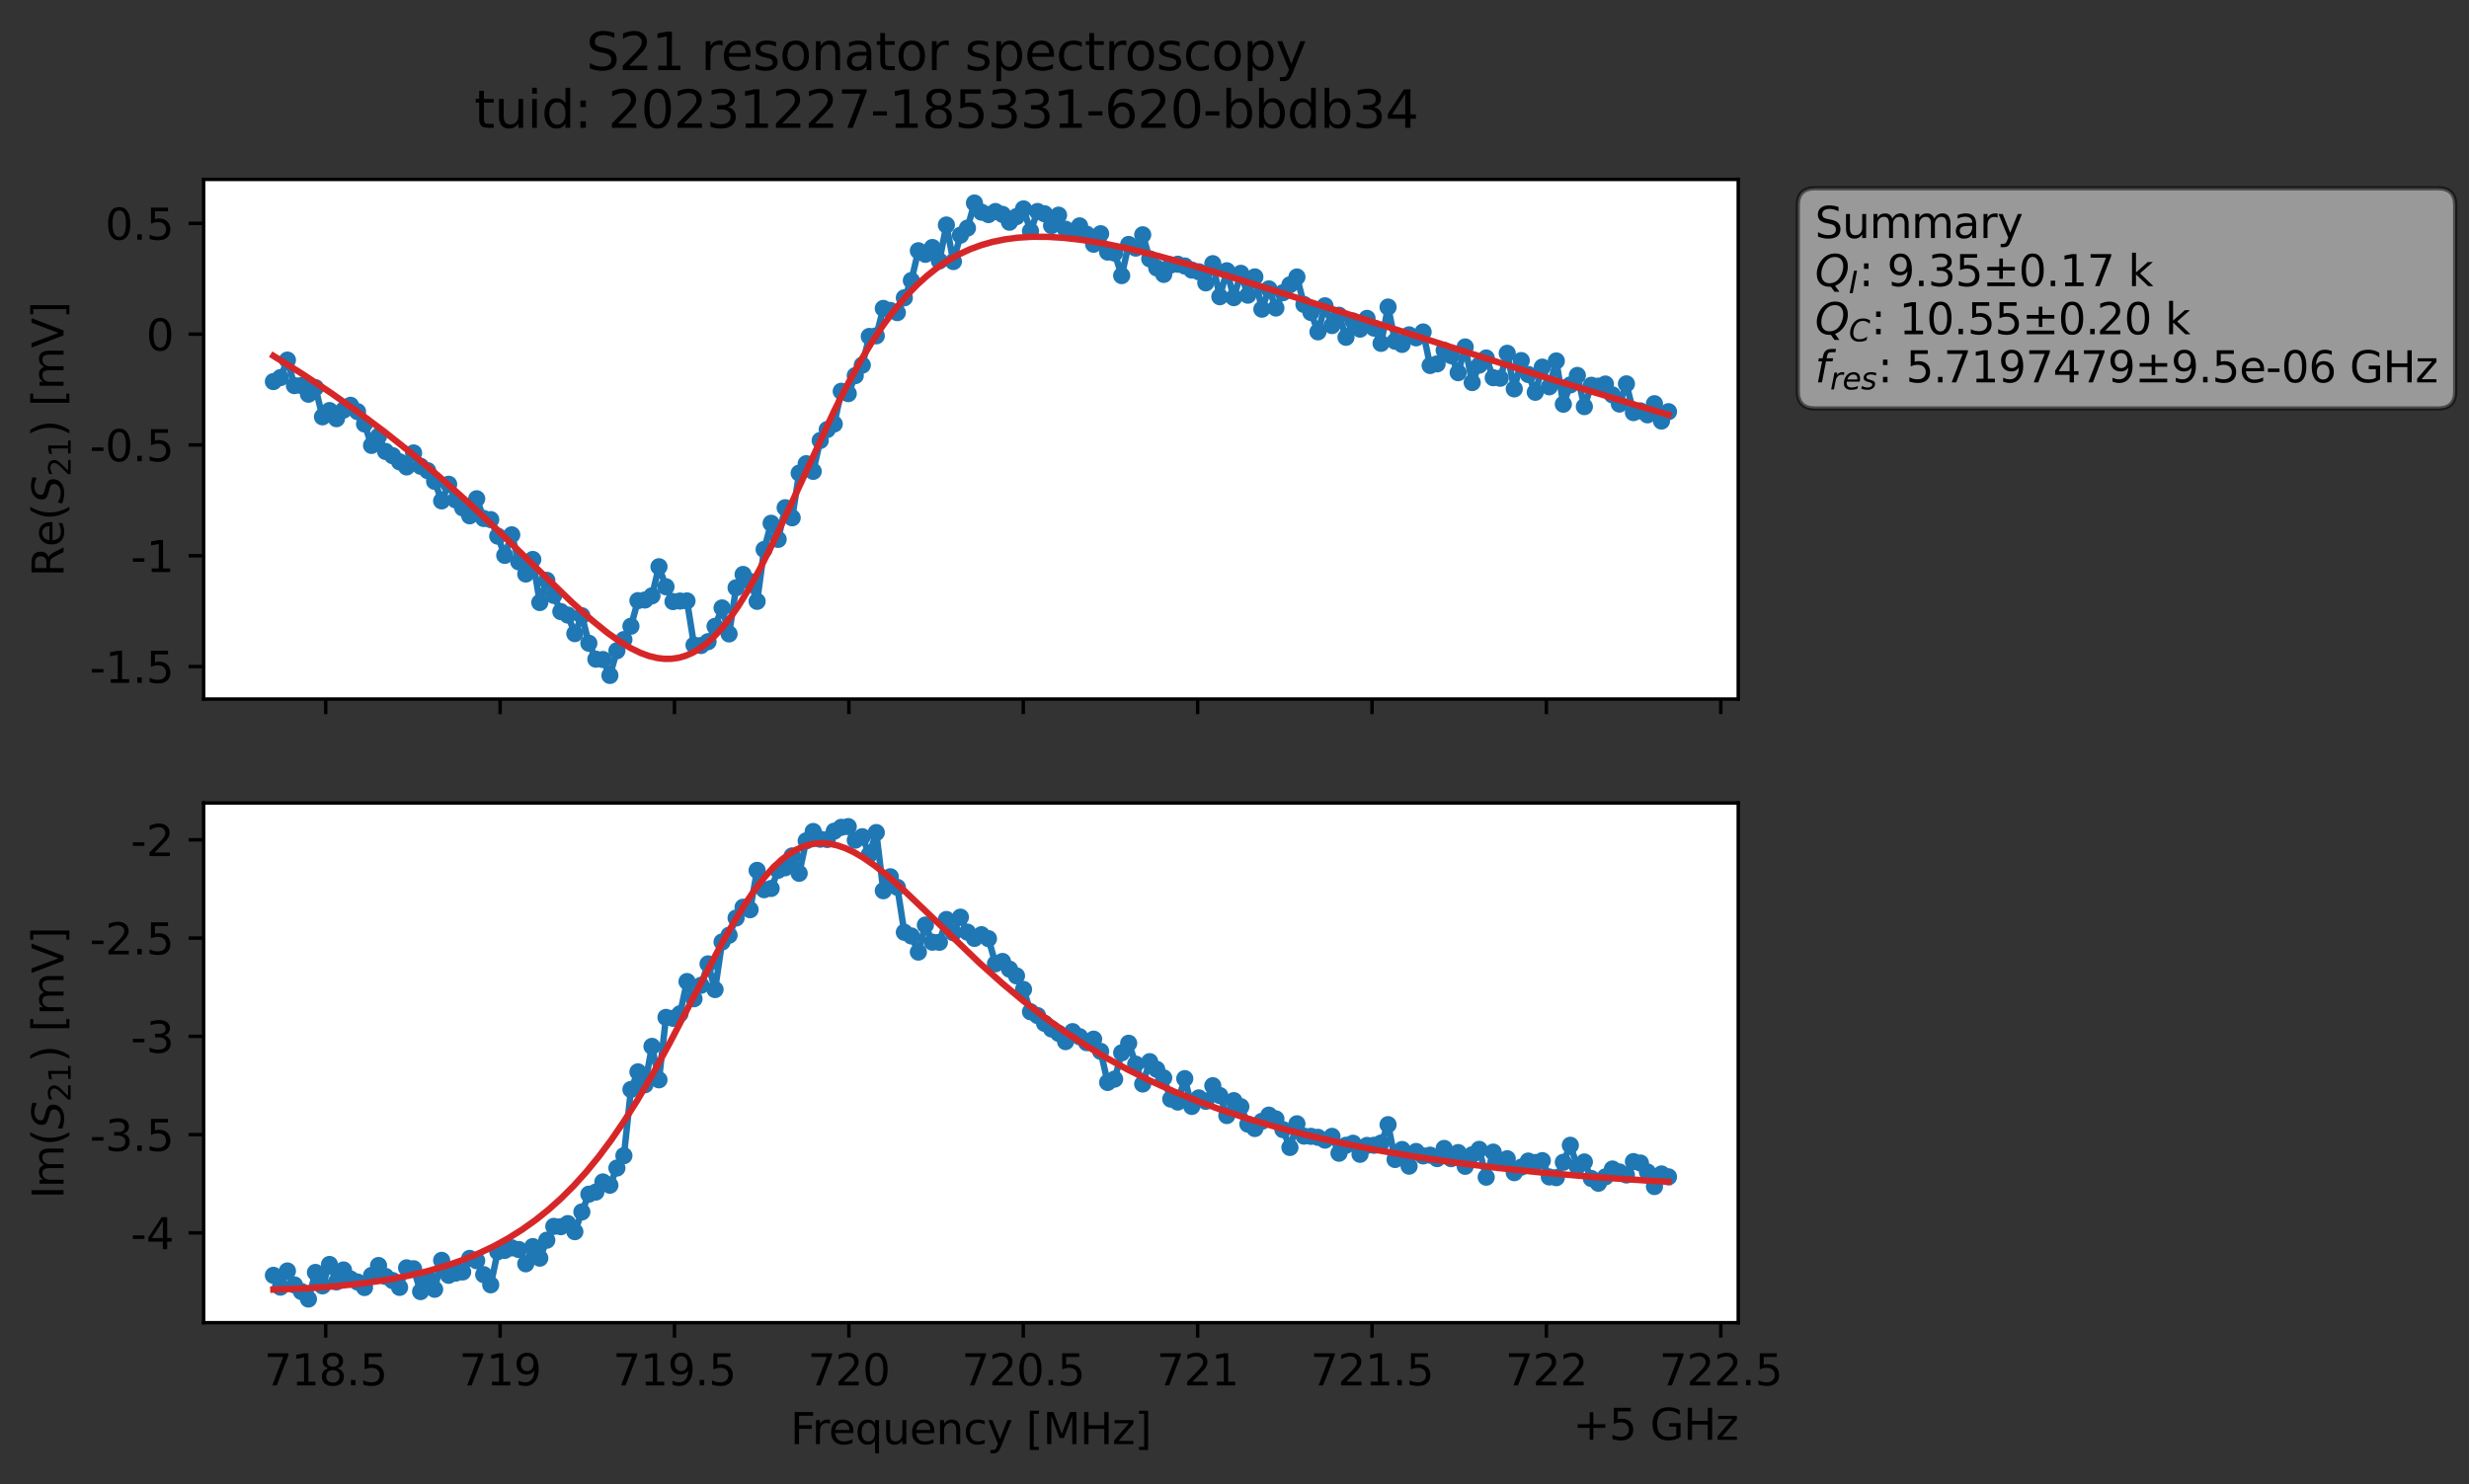 <?xml version="1.0" encoding="utf-8" standalone="no"?>
<!DOCTYPE svg PUBLIC "-//W3C//DTD SVG 1.1//EN"
  "http://www.w3.org/Graphics/SVG/1.1/DTD/svg11.dtd">
<svg xmlns:xlink="http://www.w3.org/1999/xlink" width="574.565pt" height="345.428pt" viewBox="0 0 574.565 345.428" xmlns="http://www.w3.org/2000/svg" version="1.1">
 <rect x="0" y="0" width="574.565" height="345.428" fill="#333333" stroke="none"/>
 <defs>
  <style type="text/css">*{stroke-linejoin: round; stroke-linecap: butt}</style>
 </defs>
 <g id="figure_1">
  <g id="patch_1">
   <path d="M 0 345.428 
L 574.565 345.428 
L 574.565 -0 
L 0 -0 
L 0 345.428 
z
" style="fill: none; opacity: 0"/>
  </g>
  <g id="axes_1">
   <g id="patch_2">
    <path d="M 47.389 162.72 
L 404.509 162.72 
L 404.509 41.76 
L 47.389 41.76 
z
" style="fill: #ffffff"/>
   </g>
   <g id="matplotlib.axis_1">
    <g id="xtick_1">
     <g id="line2d_1">
      <defs>
       <path id="m480446abf1" d="M 0 0 
L 0 3.5 
" style="stroke: #000000; stroke-width: 0.8"/>
      </defs>
      <g>
       <use xlink:href="#m480446abf1" x="75.796" y="162.72" style="stroke: #000000; stroke-width: 0.8"/>
      </g>
     </g>
    </g>
    <g id="xtick_2">
     <g id="line2d_2">
      <g>
       <use xlink:href="#m480446abf1" x="116.378" y="162.72" style="stroke: #000000; stroke-width: 0.8"/>
      </g>
     </g>
    </g>
    <g id="xtick_3">
     <g id="line2d_3">
      <g>
       <use xlink:href="#m480446abf1" x="156.96" y="162.72" style="stroke: #000000; stroke-width: 0.8"/>
      </g>
     </g>
    </g>
    <g id="xtick_4">
     <g id="line2d_4">
      <g>
       <use xlink:href="#m480446abf1" x="197.542" y="162.72" style="stroke: #000000; stroke-width: 0.8"/>
      </g>
     </g>
    </g>
    <g id="xtick_5">
     <g id="line2d_5">
      <g>
       <use xlink:href="#m480446abf1" x="238.124" y="162.72" style="stroke: #000000; stroke-width: 0.8"/>
      </g>
     </g>
    </g>
    <g id="xtick_6">
     <g id="line2d_6">
      <g>
       <use xlink:href="#m480446abf1" x="278.705" y="162.72" style="stroke: #000000; stroke-width: 0.8"/>
      </g>
     </g>
    </g>
    <g id="xtick_7">
     <g id="line2d_7">
      <g>
       <use xlink:href="#m480446abf1" x="319.287" y="162.72" style="stroke: #000000; stroke-width: 0.8"/>
      </g>
     </g>
    </g>
    <g id="xtick_8">
     <g id="line2d_8">
      <g>
       <use xlink:href="#m480446abf1" x="359.869" y="162.72" style="stroke: #000000; stroke-width: 0.8"/>
      </g>
     </g>
    </g>
    <g id="xtick_9">
     <g id="line2d_9">
      <g>
       <use xlink:href="#m480446abf1" x="400.451" y="162.72" style="stroke: #000000; stroke-width: 0.8"/>
      </g>
     </g>
    </g>
   </g>
   <g id="matplotlib.axis_2">
    <g id="ytick_1">
     <g id="line2d_10">
      <defs>
       <path id="m2fdcc23a0b" d="M 0 0 
L -3.5 0 
" style="stroke: #000000; stroke-width: 0.8"/>
      </defs>
      <g>
       <use xlink:href="#m2fdcc23a0b" x="47.389" y="155.145" style="stroke: #000000; stroke-width: 0.8"/>
      </g>
     </g>
     <g id="text_1">
      <!-- -1.5 -->
      <g transform="translate(20.878 158.944) scale(0.1 -0.1)">
       <defs>
        <path id="DejaVuSans-2d" d="M 313 2009 
L 1997 2009 
L 1997 1497 
L 313 1497 
L 313 2009 
z
" transform="scale(0.016)"/>
        <path id="DejaVuSans-31" d="M 794 531 
L 1825 531 
L 1825 4091 
L 703 3866 
L 703 4441 
L 1819 4666 
L 2450 4666 
L 2450 531 
L 3481 531 
L 3481 0 
L 794 0 
L 794 531 
z
" transform="scale(0.016)"/>
        <path id="DejaVuSans-2e" d="M 684 794 
L 1344 794 
L 1344 0 
L 684 0 
L 684 794 
z
" transform="scale(0.016)"/>
        <path id="DejaVuSans-35" d="M 691 4666 
L 3169 4666 
L 3169 4134 
L 1269 4134 
L 1269 2991 
Q 1406 3038 1543 3061 
Q 1681 3084 1819 3084 
Q 2600 3084 3056 2656 
Q 3513 2228 3513 1497 
Q 3513 744 3044 326 
Q 2575 -91 1722 -91 
Q 1428 -91 1123 -41 
Q 819 9 494 109 
L 494 744 
Q 775 591 1075 516 
Q 1375 441 1709 441 
Q 2250 441 2565 725 
Q 2881 1009 2881 1497 
Q 2881 1984 2565 2268 
Q 2250 2553 1709 2553 
Q 1456 2553 1204 2497 
Q 953 2441 691 2322 
L 691 4666 
z
" transform="scale(0.016)"/>
       </defs>
       <use xlink:href="#DejaVuSans-2d"/>
       <use xlink:href="#DejaVuSans-31" x="36.084"/>
       <use xlink:href="#DejaVuSans-2e" x="99.707"/>
       <use xlink:href="#DejaVuSans-35" x="131.494"/>
      </g>
     </g>
    </g>
    <g id="ytick_2">
     <g id="line2d_11">
      <g>
       <use xlink:href="#m2fdcc23a0b" x="47.389" y="129.357" style="stroke: #000000; stroke-width: 0.8"/>
      </g>
     </g>
     <g id="text_2">
      <!-- -1 -->
      <g transform="translate(30.419 133.156) scale(0.1 -0.1)">
       <use xlink:href="#DejaVuSans-2d"/>
       <use xlink:href="#DejaVuSans-31" x="36.084"/>
      </g>
     </g>
    </g>
    <g id="ytick_3">
     <g id="line2d_12">
      <g>
       <use xlink:href="#m2fdcc23a0b" x="47.389" y="103.569" style="stroke: #000000; stroke-width: 0.8"/>
      </g>
     </g>
     <g id="text_3">
      <!-- -0.5 -->
      <g transform="translate(20.878 107.368) scale(0.1 -0.1)">
       <defs>
        <path id="DejaVuSans-30" d="M 2034 4250 
Q 1547 4250 1301 3770 
Q 1056 3291 1056 2328 
Q 1056 1369 1301 889 
Q 1547 409 2034 409 
Q 2525 409 2770 889 
Q 3016 1369 3016 2328 
Q 3016 3291 2770 3770 
Q 2525 4250 2034 4250 
z
M 2034 4750 
Q 2819 4750 3233 4129 
Q 3647 3509 3647 2328 
Q 3647 1150 3233 529 
Q 2819 -91 2034 -91 
Q 1250 -91 836 529 
Q 422 1150 422 2328 
Q 422 3509 836 4129 
Q 1250 4750 2034 4750 
z
" transform="scale(0.016)"/>
       </defs>
       <use xlink:href="#DejaVuSans-2d"/>
       <use xlink:href="#DejaVuSans-30" x="36.084"/>
       <use xlink:href="#DejaVuSans-2e" x="99.707"/>
       <use xlink:href="#DejaVuSans-35" x="131.494"/>
      </g>
     </g>
    </g>
    <g id="ytick_4">
     <g id="line2d_13">
      <g>
       <use xlink:href="#m2fdcc23a0b" x="47.389" y="77.781" style="stroke: #000000; stroke-width: 0.8"/>
      </g>
     </g>
     <g id="text_4">
      <!-- 0 -->
      <g transform="translate(34.027 81.58) scale(0.1 -0.1)">
       <use xlink:href="#DejaVuSans-30"/>
      </g>
     </g>
    </g>
    <g id="ytick_5">
     <g id="line2d_14">
      <g>
       <use xlink:href="#m2fdcc23a0b" x="47.389" y="51.993" style="stroke: #000000; stroke-width: 0.8"/>
      </g>
     </g>
     <g id="text_5">
      <!-- 0.5 -->
      <g transform="translate(24.486 55.792) scale(0.1 -0.1)">
       <use xlink:href="#DejaVuSans-30"/>
       <use xlink:href="#DejaVuSans-2e" x="63.623"/>
       <use xlink:href="#DejaVuSans-35" x="95.41"/>
      </g>
     </g>
    </g>
    <g id="text_6">
     <!-- Re$(S_{21})$ [mV] -->
     <g transform="translate(14.798 134.24) rotate(-90) scale(0.1 -0.1)">
      <defs>
       <path id="DejaVuSans-52" d="M 2841 2188 
Q 3044 2119 3236 1894 
Q 3428 1669 3622 1275 
L 4263 0 
L 3584 0 
L 2988 1197 
Q 2756 1666 2539 1819 
Q 2322 1972 1947 1972 
L 1259 1972 
L 1259 0 
L 628 0 
L 628 4666 
L 2053 4666 
Q 2853 4666 3247 4331 
Q 3641 3997 3641 3322 
Q 3641 2881 3436 2590 
Q 3231 2300 2841 2188 
z
M 1259 4147 
L 1259 2491 
L 2053 2491 
Q 2509 2491 2742 2702 
Q 2975 2913 2975 3322 
Q 2975 3731 2742 3939 
Q 2509 4147 2053 4147 
L 1259 4147 
z
" transform="scale(0.016)"/>
       <path id="DejaVuSans-65" d="M 3597 1894 
L 3597 1613 
L 953 1613 
Q 991 1019 1311 708 
Q 1631 397 2203 397 
Q 2534 397 2845 478 
Q 3156 559 3463 722 
L 3463 178 
Q 3153 47 2828 -22 
Q 2503 -91 2169 -91 
Q 1331 -91 842 396 
Q 353 884 353 1716 
Q 353 2575 817 3079 
Q 1281 3584 2069 3584 
Q 2775 3584 3186 3129 
Q 3597 2675 3597 1894 
z
M 3022 2063 
Q 3016 2534 2758 2815 
Q 2500 3097 2075 3097 
Q 1594 3097 1305 2825 
Q 1016 2553 972 2059 
L 3022 2063 
z
" transform="scale(0.016)"/>
       <path id="DejaVuSans-28" d="M 1984 4856 
Q 1566 4138 1362 3434 
Q 1159 2731 1159 2009 
Q 1159 1288 1364 580 
Q 1569 -128 1984 -844 
L 1484 -844 
Q 1016 -109 783 600 
Q 550 1309 550 2009 
Q 550 2706 781 3412 
Q 1013 4119 1484 4856 
L 1984 4856 
z
" transform="scale(0.016)"/>
       <path id="DejaVuSans-Oblique-53" d="M 3859 4513 
L 3738 3897 
Q 3422 4066 3111 4152 
Q 2800 4238 2509 4238 
Q 1944 4238 1609 3991 
Q 1275 3744 1275 3334 
Q 1275 3109 1398 2989 
Q 1522 2869 2034 2731 
L 2413 2638 
Q 3053 2472 3303 2217 
Q 3553 1963 3553 1503 
Q 3553 797 2998 353 
Q 2444 -91 1538 -91 
Q 1166 -91 791 -17 
Q 416 56 38 206 
L 166 856 
Q 513 641 861 531 
Q 1209 422 1556 422 
Q 2147 422 2503 684 
Q 2859 947 2859 1369 
Q 2859 1650 2717 1795 
Q 2575 1941 2106 2059 
L 1728 2156 
Q 1081 2325 845 2545 
Q 609 2766 609 3163 
Q 609 3859 1145 4304 
Q 1681 4750 2541 4750 
Q 2875 4750 3203 4690 
Q 3531 4631 3859 4513 
z
" transform="scale(0.016)"/>
       <path id="DejaVuSans-32" d="M 1228 531 
L 3431 531 
L 3431 0 
L 469 0 
L 469 531 
Q 828 903 1448 1529 
Q 2069 2156 2228 2338 
Q 2531 2678 2651 2914 
Q 2772 3150 2772 3378 
Q 2772 3750 2511 3984 
Q 2250 4219 1831 4219 
Q 1534 4219 1204 4116 
Q 875 4013 500 3803 
L 500 4441 
Q 881 4594 1212 4672 
Q 1544 4750 1819 4750 
Q 2544 4750 2975 4387 
Q 3406 4025 3406 3419 
Q 3406 3131 3298 2873 
Q 3191 2616 2906 2266 
Q 2828 2175 2409 1742 
Q 1991 1309 1228 531 
z
" transform="scale(0.016)"/>
       <path id="DejaVuSans-29" d="M 513 4856 
L 1013 4856 
Q 1481 4119 1714 3412 
Q 1947 2706 1947 2009 
Q 1947 1309 1714 600 
Q 1481 -109 1013 -844 
L 513 -844 
Q 928 -128 1133 580 
Q 1338 1288 1338 2009 
Q 1338 2731 1133 3434 
Q 928 4138 513 4856 
z
" transform="scale(0.016)"/>
       <path id="DejaVuSans-20" transform="scale(0.016)"/>
       <path id="DejaVuSans-5b" d="M 550 4863 
L 1875 4863 
L 1875 4416 
L 1125 4416 
L 1125 -397 
L 1875 -397 
L 1875 -844 
L 550 -844 
L 550 4863 
z
" transform="scale(0.016)"/>
       <path id="DejaVuSans-6d" d="M 3328 2828 
Q 3544 3216 3844 3400 
Q 4144 3584 4550 3584 
Q 5097 3584 5394 3201 
Q 5691 2819 5691 2113 
L 5691 0 
L 5113 0 
L 5113 2094 
Q 5113 2597 4934 2840 
Q 4756 3084 4391 3084 
Q 3944 3084 3684 2787 
Q 3425 2491 3425 1978 
L 3425 0 
L 2847 0 
L 2847 2094 
Q 2847 2600 2669 2842 
Q 2491 3084 2119 3084 
Q 1678 3084 1418 2786 
Q 1159 2488 1159 1978 
L 1159 0 
L 581 0 
L 581 3500 
L 1159 3500 
L 1159 2956 
Q 1356 3278 1631 3431 
Q 1906 3584 2284 3584 
Q 2666 3584 2933 3390 
Q 3200 3197 3328 2828 
z
" transform="scale(0.016)"/>
       <path id="DejaVuSans-56" d="M 1831 0 
L 50 4666 
L 709 4666 
L 2188 738 
L 3669 4666 
L 4325 4666 
L 2547 0 
L 1831 0 
z
" transform="scale(0.016)"/>
       <path id="DejaVuSans-5d" d="M 1947 4863 
L 1947 -844 
L 622 -844 
L 622 -397 
L 1369 -397 
L 1369 4416 
L 622 4416 
L 622 4863 
L 1947 4863 
z
" transform="scale(0.016)"/>
      </defs>
      <use xlink:href="#DejaVuSans-52" transform="translate(0 0.016)"/>
      <use xlink:href="#DejaVuSans-65" transform="translate(69.482 0.016)"/>
      <use xlink:href="#DejaVuSans-28" transform="translate(131.006 0.016)"/>
      <use xlink:href="#DejaVuSans-Oblique-53" transform="translate(170.02 0.016)"/>
      <use xlink:href="#DejaVuSans-32" transform="translate(233.496 -16.391) scale(0.7)"/>
      <use xlink:href="#DejaVuSans-31" transform="translate(278.032 -16.391) scale(0.7)"/>
      <use xlink:href="#DejaVuSans-29" transform="translate(325.303 0.016)"/>
      <use xlink:href="#DejaVuSans-20" transform="translate(364.316 0.016)"/>
      <use xlink:href="#DejaVuSans-5b" transform="translate(396.104 0.016)"/>
      <use xlink:href="#DejaVuSans-6d" transform="translate(435.117 0.016)"/>
      <use xlink:href="#DejaVuSans-56" transform="translate(532.529 0.016)"/>
      <use xlink:href="#DejaVuSans-5d" transform="translate(600.938 0.016)"/>
     </g>
    </g>
   </g>
   <g id="line2d_15">
    <path d="M 63.622 88.822 
L 65.253 87.898 
L 66.885 83.818 
L 68.516 89.757 
L 70.148 89.728 
L 71.779 91.763 
L 73.41 90.23 
L 75.042 97.025 
L 76.673 95.568 
L 78.305 97.458 
L 79.936 95.467 
L 81.568 94.344 
L 83.199 95.814 
L 84.83 98.69 
L 86.462 103.677 
L 88.093 101.536 
L 89.725 105.085 
L 91.356 106.065 
L 92.988 107.502 
L 94.619 108.685 
L 96.25 105.432 
L 97.882 108.535 
L 99.513 109.548 
L 101.145 112.04 
L 102.776 116.594 
L 104.408 112.722 
L 106.039 116.369 
L 109.302 120.066 
L 110.933 116.094 
L 112.565 120.692 
L 114.196 120.95 
L 115.828 124.792 
L 117.459 129.276 
L 119.09 124.49 
L 120.722 130.778 
L 122.353 133.617 
L 123.985 130.23 
L 125.616 140.251 
L 127.248 135.08 
L 128.879 138.589 
L 130.51 142.364 
L 132.142 143.166 
L 133.773 147.491 
L 135.405 143.328 
L 137.036 149.731 
L 138.668 153.437 
L 140.299 153.514 
L 141.93 157.222 
L 143.562 151.471 
L 145.193 148.874 
L 146.825 145.765 
L 148.456 139.812 
L 150.088 139.662 
L 151.719 138.686 
L 153.35 131.917 
L 154.982 136.581 
L 156.613 140.03 
L 159.876 139.876 
L 161.508 150.159 
L 163.139 150.257 
L 164.77 149.364 
L 166.402 145.793 
L 168.033 141.507 
L 169.665 147.555 
L 171.296 136.811 
L 172.928 133.716 
L 174.559 135.346 
L 176.19 139.976 
L 177.822 127.899 
L 179.453 121.801 
L 181.085 125.549 
L 182.716 118.182 
L 184.348 120.526 
L 185.979 110.128 
L 187.61 107.936 
L 189.242 109.72 
L 190.873 102.538 
L 192.505 99.987 
L 194.136 98.691 
L 195.768 91.074 
L 197.399 91.623 
L 199.03 87.434 
L 200.662 84.992 
L 202.293 78.317 
L 203.925 78.171 
L 205.556 71.792 
L 208.819 72.77 
L 210.45 69.32 
L 212.082 65.302 
L 213.713 58.366 
L 215.345 59.195 
L 216.976 57.616 
L 218.608 60.735 
L 220.239 52.374 
L 221.87 60.881 
L 223.502 54.743 
L 225.133 53.097 
L 226.765 47.258 
L 228.396 49.385 
L 230.028 49.951 
L 231.659 49.24 
L 233.29 49.901 
L 234.922 51.723 
L 236.553 50.425 
L 238.185 48.623 
L 239.816 53.792 
L 241.448 49.231 
L 243.079 49.76 
L 244.711 52.517 
L 246.342 50.082 
L 247.973 53.353 
L 249.605 54.18 
L 251.236 52.573 
L 252.868 54.502 
L 254.499 56.851 
L 256.131 54.402 
L 257.762 58.674 
L 259.393 58.912 
L 261.025 64.154 
L 262.656 56.901 
L 264.288 57.75 
L 265.919 54.649 
L 267.551 60.252 
L 269.182 62.366 
L 270.813 63.873 
L 272.445 61.69 
L 274.076 61.505 
L 275.708 61.912 
L 277.339 62.864 
L 278.971 63.257 
L 280.602 65.844 
L 282.233 61.374 
L 283.865 69.065 
L 285.496 63.029 
L 287.128 69.281 
L 288.759 63.62 
L 290.391 68.712 
L 292.022 64.457 
L 293.653 71.97 
L 295.285 67.249 
L 296.916 71.693 
L 298.548 68.136 
L 301.811 64.479 
L 303.442 70.868 
L 305.073 72.737 
L 306.705 77.246 
L 308.336 71.185 
L 309.968 75.78 
L 311.599 73.373 
L 313.231 78.515 
L 314.862 74.723 
L 316.493 76.61 
L 318.125 74.106 
L 319.756 76.375 
L 321.388 79.923 
L 323.019 71.47 
L 324.651 79.421 
L 326.282 80.168 
L 327.913 77.942 
L 329.545 78.64 
L 331.176 77.272 
L 332.808 85.075 
L 334.439 84.696 
L 336.071 81.54 
L 337.702 82.784 
L 339.333 86.745 
L 340.965 80.762 
L 342.596 89.043 
L 344.228 84.992 
L 345.859 83.33 
L 347.491 87.919 
L 349.122 88.037 
L 350.753 82.232 
L 352.385 90.52 
L 354.016 83.931 
L 355.648 87.166 
L 357.279 91.311 
L 358.911 85.45 
L 360.542 90.032 
L 362.173 84.014 
L 363.805 94.087 
L 365.436 89.588 
L 367.068 87.388 
L 368.699 94.649 
L 370.331 89.681 
L 371.962 89.877 
L 373.593 89.393 
L 375.225 91.912 
L 376.856 94.05 
L 378.488 89.35 
L 380.119 96.044 
L 381.751 95.646 
L 383.382 96.564 
L 385.013 93.97 
L 386.645 98.008 
L 388.276 95.826 
L 388.276 95.826 
" clip-path="url(#p7cb0427695)" style="fill: none; stroke: #1f77b4; stroke-width: 1.5; stroke-linecap: square"/>
    <defs>
     <path id="m7b019a49ac" d="M 0 1.5 
C 0.398 1.5 0.779 1.342 1.061 1.061 
C 1.342 0.779 1.5 0.398 1.5 0 
C 1.5 -0.398 1.342 -0.779 1.061 -1.061 
C 0.779 -1.342 0.398 -1.5 0 -1.5 
C -0.398 -1.5 -0.779 -1.342 -1.061 -1.061 
C -1.342 -0.779 -1.5 -0.398 -1.5 0 
C -1.5 0.398 -1.342 0.779 -1.061 1.061 
C -0.779 1.342 -0.398 1.5 0 1.5 
z
" style="stroke: #1f77b4"/>
    </defs>
    <g clip-path="url(#p7cb0427695)">
     <use xlink:href="#m7b019a49ac" x="63.622" y="88.822" style="fill: #1f77b4; stroke: #1f77b4"/>
     <use xlink:href="#m7b019a49ac" x="65.253" y="87.898" style="fill: #1f77b4; stroke: #1f77b4"/>
     <use xlink:href="#m7b019a49ac" x="66.885" y="83.818" style="fill: #1f77b4; stroke: #1f77b4"/>
     <use xlink:href="#m7b019a49ac" x="68.516" y="89.757" style="fill: #1f77b4; stroke: #1f77b4"/>
     <use xlink:href="#m7b019a49ac" x="70.148" y="89.728" style="fill: #1f77b4; stroke: #1f77b4"/>
     <use xlink:href="#m7b019a49ac" x="71.779" y="91.763" style="fill: #1f77b4; stroke: #1f77b4"/>
     <use xlink:href="#m7b019a49ac" x="73.41" y="90.23" style="fill: #1f77b4; stroke: #1f77b4"/>
     <use xlink:href="#m7b019a49ac" x="75.042" y="97.025" style="fill: #1f77b4; stroke: #1f77b4"/>
     <use xlink:href="#m7b019a49ac" x="76.673" y="95.568" style="fill: #1f77b4; stroke: #1f77b4"/>
     <use xlink:href="#m7b019a49ac" x="78.305" y="97.458" style="fill: #1f77b4; stroke: #1f77b4"/>
     <use xlink:href="#m7b019a49ac" x="79.936" y="95.467" style="fill: #1f77b4; stroke: #1f77b4"/>
     <use xlink:href="#m7b019a49ac" x="81.568" y="94.344" style="fill: #1f77b4; stroke: #1f77b4"/>
     <use xlink:href="#m7b019a49ac" x="83.199" y="95.814" style="fill: #1f77b4; stroke: #1f77b4"/>
     <use xlink:href="#m7b019a49ac" x="84.83" y="98.69" style="fill: #1f77b4; stroke: #1f77b4"/>
     <use xlink:href="#m7b019a49ac" x="86.462" y="103.677" style="fill: #1f77b4; stroke: #1f77b4"/>
     <use xlink:href="#m7b019a49ac" x="88.093" y="101.536" style="fill: #1f77b4; stroke: #1f77b4"/>
     <use xlink:href="#m7b019a49ac" x="89.725" y="105.085" style="fill: #1f77b4; stroke: #1f77b4"/>
     <use xlink:href="#m7b019a49ac" x="91.356" y="106.065" style="fill: #1f77b4; stroke: #1f77b4"/>
     <use xlink:href="#m7b019a49ac" x="92.988" y="107.502" style="fill: #1f77b4; stroke: #1f77b4"/>
     <use xlink:href="#m7b019a49ac" x="94.619" y="108.685" style="fill: #1f77b4; stroke: #1f77b4"/>
     <use xlink:href="#m7b019a49ac" x="96.25" y="105.432" style="fill: #1f77b4; stroke: #1f77b4"/>
     <use xlink:href="#m7b019a49ac" x="97.882" y="108.535" style="fill: #1f77b4; stroke: #1f77b4"/>
     <use xlink:href="#m7b019a49ac" x="99.513" y="109.548" style="fill: #1f77b4; stroke: #1f77b4"/>
     <use xlink:href="#m7b019a49ac" x="101.145" y="112.04" style="fill: #1f77b4; stroke: #1f77b4"/>
     <use xlink:href="#m7b019a49ac" x="102.776" y="116.594" style="fill: #1f77b4; stroke: #1f77b4"/>
     <use xlink:href="#m7b019a49ac" x="104.408" y="112.722" style="fill: #1f77b4; stroke: #1f77b4"/>
     <use xlink:href="#m7b019a49ac" x="106.039" y="116.369" style="fill: #1f77b4; stroke: #1f77b4"/>
     <use xlink:href="#m7b019a49ac" x="107.67" y="118.215" style="fill: #1f77b4; stroke: #1f77b4"/>
     <use xlink:href="#m7b019a49ac" x="109.302" y="120.066" style="fill: #1f77b4; stroke: #1f77b4"/>
     <use xlink:href="#m7b019a49ac" x="110.933" y="116.094" style="fill: #1f77b4; stroke: #1f77b4"/>
     <use xlink:href="#m7b019a49ac" x="112.565" y="120.692" style="fill: #1f77b4; stroke: #1f77b4"/>
     <use xlink:href="#m7b019a49ac" x="114.196" y="120.95" style="fill: #1f77b4; stroke: #1f77b4"/>
     <use xlink:href="#m7b019a49ac" x="115.828" y="124.792" style="fill: #1f77b4; stroke: #1f77b4"/>
     <use xlink:href="#m7b019a49ac" x="117.459" y="129.276" style="fill: #1f77b4; stroke: #1f77b4"/>
     <use xlink:href="#m7b019a49ac" x="119.09" y="124.49" style="fill: #1f77b4; stroke: #1f77b4"/>
     <use xlink:href="#m7b019a49ac" x="120.722" y="130.778" style="fill: #1f77b4; stroke: #1f77b4"/>
     <use xlink:href="#m7b019a49ac" x="122.353" y="133.617" style="fill: #1f77b4; stroke: #1f77b4"/>
     <use xlink:href="#m7b019a49ac" x="123.985" y="130.23" style="fill: #1f77b4; stroke: #1f77b4"/>
     <use xlink:href="#m7b019a49ac" x="125.616" y="140.251" style="fill: #1f77b4; stroke: #1f77b4"/>
     <use xlink:href="#m7b019a49ac" x="127.248" y="135.08" style="fill: #1f77b4; stroke: #1f77b4"/>
     <use xlink:href="#m7b019a49ac" x="128.879" y="138.589" style="fill: #1f77b4; stroke: #1f77b4"/>
     <use xlink:href="#m7b019a49ac" x="130.51" y="142.364" style="fill: #1f77b4; stroke: #1f77b4"/>
     <use xlink:href="#m7b019a49ac" x="132.142" y="143.166" style="fill: #1f77b4; stroke: #1f77b4"/>
     <use xlink:href="#m7b019a49ac" x="133.773" y="147.491" style="fill: #1f77b4; stroke: #1f77b4"/>
     <use xlink:href="#m7b019a49ac" x="135.405" y="143.328" style="fill: #1f77b4; stroke: #1f77b4"/>
     <use xlink:href="#m7b019a49ac" x="137.036" y="149.731" style="fill: #1f77b4; stroke: #1f77b4"/>
     <use xlink:href="#m7b019a49ac" x="138.668" y="153.437" style="fill: #1f77b4; stroke: #1f77b4"/>
     <use xlink:href="#m7b019a49ac" x="140.299" y="153.514" style="fill: #1f77b4; stroke: #1f77b4"/>
     <use xlink:href="#m7b019a49ac" x="141.93" y="157.222" style="fill: #1f77b4; stroke: #1f77b4"/>
     <use xlink:href="#m7b019a49ac" x="143.562" y="151.471" style="fill: #1f77b4; stroke: #1f77b4"/>
     <use xlink:href="#m7b019a49ac" x="145.193" y="148.874" style="fill: #1f77b4; stroke: #1f77b4"/>
     <use xlink:href="#m7b019a49ac" x="146.825" y="145.765" style="fill: #1f77b4; stroke: #1f77b4"/>
     <use xlink:href="#m7b019a49ac" x="148.456" y="139.812" style="fill: #1f77b4; stroke: #1f77b4"/>
     <use xlink:href="#m7b019a49ac" x="150.088" y="139.662" style="fill: #1f77b4; stroke: #1f77b4"/>
     <use xlink:href="#m7b019a49ac" x="151.719" y="138.686" style="fill: #1f77b4; stroke: #1f77b4"/>
     <use xlink:href="#m7b019a49ac" x="153.35" y="131.917" style="fill: #1f77b4; stroke: #1f77b4"/>
     <use xlink:href="#m7b019a49ac" x="154.982" y="136.581" style="fill: #1f77b4; stroke: #1f77b4"/>
     <use xlink:href="#m7b019a49ac" x="156.613" y="140.03" style="fill: #1f77b4; stroke: #1f77b4"/>
     <use xlink:href="#m7b019a49ac" x="158.245" y="139.904" style="fill: #1f77b4; stroke: #1f77b4"/>
     <use xlink:href="#m7b019a49ac" x="159.876" y="139.876" style="fill: #1f77b4; stroke: #1f77b4"/>
     <use xlink:href="#m7b019a49ac" x="161.508" y="150.159" style="fill: #1f77b4; stroke: #1f77b4"/>
     <use xlink:href="#m7b019a49ac" x="163.139" y="150.257" style="fill: #1f77b4; stroke: #1f77b4"/>
     <use xlink:href="#m7b019a49ac" x="164.77" y="149.364" style="fill: #1f77b4; stroke: #1f77b4"/>
     <use xlink:href="#m7b019a49ac" x="166.402" y="145.793" style="fill: #1f77b4; stroke: #1f77b4"/>
     <use xlink:href="#m7b019a49ac" x="168.033" y="141.507" style="fill: #1f77b4; stroke: #1f77b4"/>
     <use xlink:href="#m7b019a49ac" x="169.665" y="147.555" style="fill: #1f77b4; stroke: #1f77b4"/>
     <use xlink:href="#m7b019a49ac" x="171.296" y="136.811" style="fill: #1f77b4; stroke: #1f77b4"/>
     <use xlink:href="#m7b019a49ac" x="172.928" y="133.716" style="fill: #1f77b4; stroke: #1f77b4"/>
     <use xlink:href="#m7b019a49ac" x="174.559" y="135.346" style="fill: #1f77b4; stroke: #1f77b4"/>
     <use xlink:href="#m7b019a49ac" x="176.19" y="139.976" style="fill: #1f77b4; stroke: #1f77b4"/>
     <use xlink:href="#m7b019a49ac" x="177.822" y="127.899" style="fill: #1f77b4; stroke: #1f77b4"/>
     <use xlink:href="#m7b019a49ac" x="179.453" y="121.801" style="fill: #1f77b4; stroke: #1f77b4"/>
     <use xlink:href="#m7b019a49ac" x="181.085" y="125.549" style="fill: #1f77b4; stroke: #1f77b4"/>
     <use xlink:href="#m7b019a49ac" x="182.716" y="118.182" style="fill: #1f77b4; stroke: #1f77b4"/>
     <use xlink:href="#m7b019a49ac" x="184.348" y="120.526" style="fill: #1f77b4; stroke: #1f77b4"/>
     <use xlink:href="#m7b019a49ac" x="185.979" y="110.128" style="fill: #1f77b4; stroke: #1f77b4"/>
     <use xlink:href="#m7b019a49ac" x="187.61" y="107.936" style="fill: #1f77b4; stroke: #1f77b4"/>
     <use xlink:href="#m7b019a49ac" x="189.242" y="109.72" style="fill: #1f77b4; stroke: #1f77b4"/>
     <use xlink:href="#m7b019a49ac" x="190.873" y="102.538" style="fill: #1f77b4; stroke: #1f77b4"/>
     <use xlink:href="#m7b019a49ac" x="192.505" y="99.987" style="fill: #1f77b4; stroke: #1f77b4"/>
     <use xlink:href="#m7b019a49ac" x="194.136" y="98.691" style="fill: #1f77b4; stroke: #1f77b4"/>
     <use xlink:href="#m7b019a49ac" x="195.768" y="91.074" style="fill: #1f77b4; stroke: #1f77b4"/>
     <use xlink:href="#m7b019a49ac" x="197.399" y="91.623" style="fill: #1f77b4; stroke: #1f77b4"/>
     <use xlink:href="#m7b019a49ac" x="199.03" y="87.434" style="fill: #1f77b4; stroke: #1f77b4"/>
     <use xlink:href="#m7b019a49ac" x="200.662" y="84.992" style="fill: #1f77b4; stroke: #1f77b4"/>
     <use xlink:href="#m7b019a49ac" x="202.293" y="78.317" style="fill: #1f77b4; stroke: #1f77b4"/>
     <use xlink:href="#m7b019a49ac" x="203.925" y="78.171" style="fill: #1f77b4; stroke: #1f77b4"/>
     <use xlink:href="#m7b019a49ac" x="205.556" y="71.792" style="fill: #1f77b4; stroke: #1f77b4"/>
     <use xlink:href="#m7b019a49ac" x="207.188" y="72.262" style="fill: #1f77b4; stroke: #1f77b4"/>
     <use xlink:href="#m7b019a49ac" x="208.819" y="72.77" style="fill: #1f77b4; stroke: #1f77b4"/>
     <use xlink:href="#m7b019a49ac" x="210.45" y="69.32" style="fill: #1f77b4; stroke: #1f77b4"/>
     <use xlink:href="#m7b019a49ac" x="212.082" y="65.302" style="fill: #1f77b4; stroke: #1f77b4"/>
     <use xlink:href="#m7b019a49ac" x="213.713" y="58.366" style="fill: #1f77b4; stroke: #1f77b4"/>
     <use xlink:href="#m7b019a49ac" x="215.345" y="59.195" style="fill: #1f77b4; stroke: #1f77b4"/>
     <use xlink:href="#m7b019a49ac" x="216.976" y="57.616" style="fill: #1f77b4; stroke: #1f77b4"/>
     <use xlink:href="#m7b019a49ac" x="218.608" y="60.735" style="fill: #1f77b4; stroke: #1f77b4"/>
     <use xlink:href="#m7b019a49ac" x="220.239" y="52.374" style="fill: #1f77b4; stroke: #1f77b4"/>
     <use xlink:href="#m7b019a49ac" x="221.87" y="60.881" style="fill: #1f77b4; stroke: #1f77b4"/>
     <use xlink:href="#m7b019a49ac" x="223.502" y="54.743" style="fill: #1f77b4; stroke: #1f77b4"/>
     <use xlink:href="#m7b019a49ac" x="225.133" y="53.097" style="fill: #1f77b4; stroke: #1f77b4"/>
     <use xlink:href="#m7b019a49ac" x="226.765" y="47.258" style="fill: #1f77b4; stroke: #1f77b4"/>
     <use xlink:href="#m7b019a49ac" x="228.396" y="49.385" style="fill: #1f77b4; stroke: #1f77b4"/>
     <use xlink:href="#m7b019a49ac" x="230.028" y="49.951" style="fill: #1f77b4; stroke: #1f77b4"/>
     <use xlink:href="#m7b019a49ac" x="231.659" y="49.24" style="fill: #1f77b4; stroke: #1f77b4"/>
     <use xlink:href="#m7b019a49ac" x="233.29" y="49.901" style="fill: #1f77b4; stroke: #1f77b4"/>
     <use xlink:href="#m7b019a49ac" x="234.922" y="51.723" style="fill: #1f77b4; stroke: #1f77b4"/>
     <use xlink:href="#m7b019a49ac" x="236.553" y="50.425" style="fill: #1f77b4; stroke: #1f77b4"/>
     <use xlink:href="#m7b019a49ac" x="238.185" y="48.623" style="fill: #1f77b4; stroke: #1f77b4"/>
     <use xlink:href="#m7b019a49ac" x="239.816" y="53.792" style="fill: #1f77b4; stroke: #1f77b4"/>
     <use xlink:href="#m7b019a49ac" x="241.448" y="49.231" style="fill: #1f77b4; stroke: #1f77b4"/>
     <use xlink:href="#m7b019a49ac" x="243.079" y="49.76" style="fill: #1f77b4; stroke: #1f77b4"/>
     <use xlink:href="#m7b019a49ac" x="244.711" y="52.517" style="fill: #1f77b4; stroke: #1f77b4"/>
     <use xlink:href="#m7b019a49ac" x="246.342" y="50.082" style="fill: #1f77b4; stroke: #1f77b4"/>
     <use xlink:href="#m7b019a49ac" x="247.973" y="53.353" style="fill: #1f77b4; stroke: #1f77b4"/>
     <use xlink:href="#m7b019a49ac" x="249.605" y="54.18" style="fill: #1f77b4; stroke: #1f77b4"/>
     <use xlink:href="#m7b019a49ac" x="251.236" y="52.573" style="fill: #1f77b4; stroke: #1f77b4"/>
     <use xlink:href="#m7b019a49ac" x="252.868" y="54.502" style="fill: #1f77b4; stroke: #1f77b4"/>
     <use xlink:href="#m7b019a49ac" x="254.499" y="56.851" style="fill: #1f77b4; stroke: #1f77b4"/>
     <use xlink:href="#m7b019a49ac" x="256.131" y="54.402" style="fill: #1f77b4; stroke: #1f77b4"/>
     <use xlink:href="#m7b019a49ac" x="257.762" y="58.674" style="fill: #1f77b4; stroke: #1f77b4"/>
     <use xlink:href="#m7b019a49ac" x="259.393" y="58.912" style="fill: #1f77b4; stroke: #1f77b4"/>
     <use xlink:href="#m7b019a49ac" x="261.025" y="64.154" style="fill: #1f77b4; stroke: #1f77b4"/>
     <use xlink:href="#m7b019a49ac" x="262.656" y="56.901" style="fill: #1f77b4; stroke: #1f77b4"/>
     <use xlink:href="#m7b019a49ac" x="264.288" y="57.75" style="fill: #1f77b4; stroke: #1f77b4"/>
     <use xlink:href="#m7b019a49ac" x="265.919" y="54.649" style="fill: #1f77b4; stroke: #1f77b4"/>
     <use xlink:href="#m7b019a49ac" x="267.551" y="60.252" style="fill: #1f77b4; stroke: #1f77b4"/>
     <use xlink:href="#m7b019a49ac" x="269.182" y="62.366" style="fill: #1f77b4; stroke: #1f77b4"/>
     <use xlink:href="#m7b019a49ac" x="270.813" y="63.873" style="fill: #1f77b4; stroke: #1f77b4"/>
     <use xlink:href="#m7b019a49ac" x="272.445" y="61.69" style="fill: #1f77b4; stroke: #1f77b4"/>
     <use xlink:href="#m7b019a49ac" x="274.076" y="61.505" style="fill: #1f77b4; stroke: #1f77b4"/>
     <use xlink:href="#m7b019a49ac" x="275.708" y="61.912" style="fill: #1f77b4; stroke: #1f77b4"/>
     <use xlink:href="#m7b019a49ac" x="277.339" y="62.864" style="fill: #1f77b4; stroke: #1f77b4"/>
     <use xlink:href="#m7b019a49ac" x="278.971" y="63.257" style="fill: #1f77b4; stroke: #1f77b4"/>
     <use xlink:href="#m7b019a49ac" x="280.602" y="65.844" style="fill: #1f77b4; stroke: #1f77b4"/>
     <use xlink:href="#m7b019a49ac" x="282.233" y="61.374" style="fill: #1f77b4; stroke: #1f77b4"/>
     <use xlink:href="#m7b019a49ac" x="283.865" y="69.065" style="fill: #1f77b4; stroke: #1f77b4"/>
     <use xlink:href="#m7b019a49ac" x="285.496" y="63.029" style="fill: #1f77b4; stroke: #1f77b4"/>
     <use xlink:href="#m7b019a49ac" x="287.128" y="69.281" style="fill: #1f77b4; stroke: #1f77b4"/>
     <use xlink:href="#m7b019a49ac" x="288.759" y="63.62" style="fill: #1f77b4; stroke: #1f77b4"/>
     <use xlink:href="#m7b019a49ac" x="290.391" y="68.712" style="fill: #1f77b4; stroke: #1f77b4"/>
     <use xlink:href="#m7b019a49ac" x="292.022" y="64.457" style="fill: #1f77b4; stroke: #1f77b4"/>
     <use xlink:href="#m7b019a49ac" x="293.653" y="71.97" style="fill: #1f77b4; stroke: #1f77b4"/>
     <use xlink:href="#m7b019a49ac" x="295.285" y="67.249" style="fill: #1f77b4; stroke: #1f77b4"/>
     <use xlink:href="#m7b019a49ac" x="296.916" y="71.693" style="fill: #1f77b4; stroke: #1f77b4"/>
     <use xlink:href="#m7b019a49ac" x="298.548" y="68.136" style="fill: #1f77b4; stroke: #1f77b4"/>
     <use xlink:href="#m7b019a49ac" x="300.179" y="66.294" style="fill: #1f77b4; stroke: #1f77b4"/>
     <use xlink:href="#m7b019a49ac" x="301.811" y="64.479" style="fill: #1f77b4; stroke: #1f77b4"/>
     <use xlink:href="#m7b019a49ac" x="303.442" y="70.868" style="fill: #1f77b4; stroke: #1f77b4"/>
     <use xlink:href="#m7b019a49ac" x="305.073" y="72.737" style="fill: #1f77b4; stroke: #1f77b4"/>
     <use xlink:href="#m7b019a49ac" x="306.705" y="77.246" style="fill: #1f77b4; stroke: #1f77b4"/>
     <use xlink:href="#m7b019a49ac" x="308.336" y="71.185" style="fill: #1f77b4; stroke: #1f77b4"/>
     <use xlink:href="#m7b019a49ac" x="309.968" y="75.78" style="fill: #1f77b4; stroke: #1f77b4"/>
     <use xlink:href="#m7b019a49ac" x="311.599" y="73.373" style="fill: #1f77b4; stroke: #1f77b4"/>
     <use xlink:href="#m7b019a49ac" x="313.231" y="78.515" style="fill: #1f77b4; stroke: #1f77b4"/>
     <use xlink:href="#m7b019a49ac" x="314.862" y="74.723" style="fill: #1f77b4; stroke: #1f77b4"/>
     <use xlink:href="#m7b019a49ac" x="316.493" y="76.61" style="fill: #1f77b4; stroke: #1f77b4"/>
     <use xlink:href="#m7b019a49ac" x="318.125" y="74.106" style="fill: #1f77b4; stroke: #1f77b4"/>
     <use xlink:href="#m7b019a49ac" x="319.756" y="76.375" style="fill: #1f77b4; stroke: #1f77b4"/>
     <use xlink:href="#m7b019a49ac" x="321.388" y="79.923" style="fill: #1f77b4; stroke: #1f77b4"/>
     <use xlink:href="#m7b019a49ac" x="323.019" y="71.47" style="fill: #1f77b4; stroke: #1f77b4"/>
     <use xlink:href="#m7b019a49ac" x="324.651" y="79.421" style="fill: #1f77b4; stroke: #1f77b4"/>
     <use xlink:href="#m7b019a49ac" x="326.282" y="80.168" style="fill: #1f77b4; stroke: #1f77b4"/>
     <use xlink:href="#m7b019a49ac" x="327.913" y="77.942" style="fill: #1f77b4; stroke: #1f77b4"/>
     <use xlink:href="#m7b019a49ac" x="329.545" y="78.64" style="fill: #1f77b4; stroke: #1f77b4"/>
     <use xlink:href="#m7b019a49ac" x="331.176" y="77.272" style="fill: #1f77b4; stroke: #1f77b4"/>
     <use xlink:href="#m7b019a49ac" x="332.808" y="85.075" style="fill: #1f77b4; stroke: #1f77b4"/>
     <use xlink:href="#m7b019a49ac" x="334.439" y="84.696" style="fill: #1f77b4; stroke: #1f77b4"/>
     <use xlink:href="#m7b019a49ac" x="336.071" y="81.54" style="fill: #1f77b4; stroke: #1f77b4"/>
     <use xlink:href="#m7b019a49ac" x="337.702" y="82.784" style="fill: #1f77b4; stroke: #1f77b4"/>
     <use xlink:href="#m7b019a49ac" x="339.333" y="86.745" style="fill: #1f77b4; stroke: #1f77b4"/>
     <use xlink:href="#m7b019a49ac" x="340.965" y="80.762" style="fill: #1f77b4; stroke: #1f77b4"/>
     <use xlink:href="#m7b019a49ac" x="342.596" y="89.043" style="fill: #1f77b4; stroke: #1f77b4"/>
     <use xlink:href="#m7b019a49ac" x="344.228" y="84.992" style="fill: #1f77b4; stroke: #1f77b4"/>
     <use xlink:href="#m7b019a49ac" x="345.859" y="83.33" style="fill: #1f77b4; stroke: #1f77b4"/>
     <use xlink:href="#m7b019a49ac" x="347.491" y="87.919" style="fill: #1f77b4; stroke: #1f77b4"/>
     <use xlink:href="#m7b019a49ac" x="349.122" y="88.037" style="fill: #1f77b4; stroke: #1f77b4"/>
     <use xlink:href="#m7b019a49ac" x="350.753" y="82.232" style="fill: #1f77b4; stroke: #1f77b4"/>
     <use xlink:href="#m7b019a49ac" x="352.385" y="90.52" style="fill: #1f77b4; stroke: #1f77b4"/>
     <use xlink:href="#m7b019a49ac" x="354.016" y="83.931" style="fill: #1f77b4; stroke: #1f77b4"/>
     <use xlink:href="#m7b019a49ac" x="355.648" y="87.166" style="fill: #1f77b4; stroke: #1f77b4"/>
     <use xlink:href="#m7b019a49ac" x="357.279" y="91.311" style="fill: #1f77b4; stroke: #1f77b4"/>
     <use xlink:href="#m7b019a49ac" x="358.911" y="85.45" style="fill: #1f77b4; stroke: #1f77b4"/>
     <use xlink:href="#m7b019a49ac" x="360.542" y="90.032" style="fill: #1f77b4; stroke: #1f77b4"/>
     <use xlink:href="#m7b019a49ac" x="362.173" y="84.014" style="fill: #1f77b4; stroke: #1f77b4"/>
     <use xlink:href="#m7b019a49ac" x="363.805" y="94.087" style="fill: #1f77b4; stroke: #1f77b4"/>
     <use xlink:href="#m7b019a49ac" x="365.436" y="89.588" style="fill: #1f77b4; stroke: #1f77b4"/>
     <use xlink:href="#m7b019a49ac" x="367.068" y="87.388" style="fill: #1f77b4; stroke: #1f77b4"/>
     <use xlink:href="#m7b019a49ac" x="368.699" y="94.649" style="fill: #1f77b4; stroke: #1f77b4"/>
     <use xlink:href="#m7b019a49ac" x="370.331" y="89.681" style="fill: #1f77b4; stroke: #1f77b4"/>
     <use xlink:href="#m7b019a49ac" x="371.962" y="89.877" style="fill: #1f77b4; stroke: #1f77b4"/>
     <use xlink:href="#m7b019a49ac" x="373.593" y="89.393" style="fill: #1f77b4; stroke: #1f77b4"/>
     <use xlink:href="#m7b019a49ac" x="375.225" y="91.912" style="fill: #1f77b4; stroke: #1f77b4"/>
     <use xlink:href="#m7b019a49ac" x="376.856" y="94.05" style="fill: #1f77b4; stroke: #1f77b4"/>
     <use xlink:href="#m7b019a49ac" x="378.488" y="89.35" style="fill: #1f77b4; stroke: #1f77b4"/>
     <use xlink:href="#m7b019a49ac" x="380.119" y="96.044" style="fill: #1f77b4; stroke: #1f77b4"/>
     <use xlink:href="#m7b019a49ac" x="381.751" y="95.646" style="fill: #1f77b4; stroke: #1f77b4"/>
     <use xlink:href="#m7b019a49ac" x="383.382" y="96.564" style="fill: #1f77b4; stroke: #1f77b4"/>
     <use xlink:href="#m7b019a49ac" x="385.013" y="93.97" style="fill: #1f77b4; stroke: #1f77b4"/>
     <use xlink:href="#m7b019a49ac" x="386.645" y="98.008" style="fill: #1f77b4; stroke: #1f77b4"/>
     <use xlink:href="#m7b019a49ac" x="388.276" y="95.826" style="fill: #1f77b4; stroke: #1f77b4"/>
    </g>
   </g>
   <g id="line2d_16">
    <path d="M 63.622 82.832 
L 70.446 87.099 
L 76.946 91.414 
L 83.446 95.997 
L 89.62 100.622 
L 95.795 105.529 
L 101.969 110.731 
L 108.144 116.226 
L 114.969 122.611 
L 124.068 131.473 
L 133.167 140.267 
L 137.717 144.347 
L 141.292 147.243 
L 144.217 149.322 
L 146.817 150.885 
L 149.091 151.986 
L 151.041 152.698 
L 152.991 153.169 
L 154.616 153.358 
L 156.241 153.346 
L 157.866 153.119 
L 159.491 152.665 
L 161.116 151.972 
L 162.741 151.03 
L 164.365 149.834 
L 165.99 148.379 
L 167.94 146.292 
L 169.89 143.839 
L 171.84 141.035 
L 174.115 137.348 
L 176.715 132.648 
L 179.639 126.853 
L 183.539 118.55 
L 194.264 95.348 
L 197.513 88.975 
L 200.438 83.697 
L 203.038 79.413 
L 205.638 75.529 
L 208.238 72.05 
L 210.838 68.97 
L 213.437 66.272 
L 215.712 64.211 
L 217.987 62.412 
L 220.587 60.655 
L 223.187 59.192 
L 225.787 57.995 
L 228.386 57.041 
L 230.986 56.304 
L 233.911 55.705 
L 236.836 55.323 
L 240.086 55.119 
L 243.66 55.124 
L 247.56 55.362 
L 251.785 55.846 
L 256.66 56.639 
L 262.184 57.775 
L 268.684 59.354 
L 276.483 61.49 
L 286.558 64.499 
L 301.182 69.126 
L 360.328 88.056 
L 383.727 95.203 
L 388.276 96.566 
L 388.276 96.566 
" clip-path="url(#p7cb0427695)" style="fill: none; stroke: #d62728; stroke-width: 1.5; stroke-linecap: square"/>
   </g>
   <g id="patch_3">
    <path d="M 47.389 162.72 
L 47.389 41.76 
" style="fill: none; stroke: #000000; stroke-width: 0.8; stroke-linejoin: miter; stroke-linecap: square"/>
   </g>
   <g id="patch_4">
    <path d="M 404.509 162.72 
L 404.509 41.76 
" style="fill: none; stroke: #000000; stroke-width: 0.8; stroke-linejoin: miter; stroke-linecap: square"/>
   </g>
   <g id="patch_5">
    <path d="M 47.389 162.72 
L 404.509 162.72 
" style="fill: none; stroke: #000000; stroke-width: 0.8; stroke-linejoin: miter; stroke-linecap: square"/>
   </g>
   <g id="patch_6">
    <path d="M 47.389 41.76 
L 404.509 41.76 
" style="fill: none; stroke: #000000; stroke-width: 0.8; stroke-linejoin: miter; stroke-linecap: square"/>
   </g>
   <g id="text_7">
    <g id="patch_7">
     <path d="M 422.365 95.08 
L 567.365 95.08 
Q 571.365 95.08 571.365 91.08 
L 571.365 47.808 
Q 571.365 43.808 567.365 43.808 
L 422.365 43.808 
Q 418.365 43.808 418.365 47.808 
L 418.365 91.08 
Q 418.365 95.08 422.365 95.08 
z
" style="fill: #ffffff; opacity: 0.5; stroke: #000000; stroke-linejoin: miter"/>
    </g>
    <!-- Summary -->
    <g transform="translate(422.365 55.406) scale(0.1 -0.1)">
     <defs>
      <path id="DejaVuSans-53" d="M 3425 4513 
L 3425 3897 
Q 3066 4069 2747 4153 
Q 2428 4238 2131 4238 
Q 1616 4238 1336 4038 
Q 1056 3838 1056 3469 
Q 1056 3159 1242 3001 
Q 1428 2844 1947 2747 
L 2328 2669 
Q 3034 2534 3370 2195 
Q 3706 1856 3706 1288 
Q 3706 609 3251 259 
Q 2797 -91 1919 -91 
Q 1588 -91 1214 -16 
Q 841 59 441 206 
L 441 856 
Q 825 641 1194 531 
Q 1563 422 1919 422 
Q 2459 422 2753 634 
Q 3047 847 3047 1241 
Q 3047 1584 2836 1778 
Q 2625 1972 2144 2069 
L 1759 2144 
Q 1053 2284 737 2584 
Q 422 2884 422 3419 
Q 422 4038 858 4394 
Q 1294 4750 2059 4750 
Q 2388 4750 2728 4690 
Q 3069 4631 3425 4513 
z
" transform="scale(0.016)"/>
      <path id="DejaVuSans-75" d="M 544 1381 
L 544 3500 
L 1119 3500 
L 1119 1403 
Q 1119 906 1312 657 
Q 1506 409 1894 409 
Q 2359 409 2629 706 
Q 2900 1003 2900 1516 
L 2900 3500 
L 3475 3500 
L 3475 0 
L 2900 0 
L 2900 538 
Q 2691 219 2414 64 
Q 2138 -91 1772 -91 
Q 1169 -91 856 284 
Q 544 659 544 1381 
z
M 1991 3584 
L 1991 3584 
z
" transform="scale(0.016)"/>
      <path id="DejaVuSans-61" d="M 2194 1759 
Q 1497 1759 1228 1600 
Q 959 1441 959 1056 
Q 959 750 1161 570 
Q 1363 391 1709 391 
Q 2188 391 2477 730 
Q 2766 1069 2766 1631 
L 2766 1759 
L 2194 1759 
z
M 3341 1997 
L 3341 0 
L 2766 0 
L 2766 531 
Q 2569 213 2275 61 
Q 1981 -91 1556 -91 
Q 1019 -91 701 211 
Q 384 513 384 1019 
Q 384 1609 779 1909 
Q 1175 2209 1959 2209 
L 2766 2209 
L 2766 2266 
Q 2766 2663 2505 2880 
Q 2244 3097 1772 3097 
Q 1472 3097 1187 3025 
Q 903 2953 641 2809 
L 641 3341 
Q 956 3463 1253 3523 
Q 1550 3584 1831 3584 
Q 2591 3584 2966 3190 
Q 3341 2797 3341 1997 
z
" transform="scale(0.016)"/>
      <path id="DejaVuSans-72" d="M 2631 2963 
Q 2534 3019 2420 3045 
Q 2306 3072 2169 3072 
Q 1681 3072 1420 2755 
Q 1159 2438 1159 1844 
L 1159 0 
L 581 0 
L 581 3500 
L 1159 3500 
L 1159 2956 
Q 1341 3275 1631 3429 
Q 1922 3584 2338 3584 
Q 2397 3584 2469 3576 
Q 2541 3569 2628 3553 
L 2631 2963 
z
" transform="scale(0.016)"/>
      <path id="DejaVuSans-79" d="M 2059 -325 
Q 1816 -950 1584 -1140 
Q 1353 -1331 966 -1331 
L 506 -1331 
L 506 -850 
L 844 -850 
Q 1081 -850 1212 -737 
Q 1344 -625 1503 -206 
L 1606 56 
L 191 3500 
L 800 3500 
L 1894 763 
L 2988 3500 
L 3597 3500 
L 2059 -325 
z
" transform="scale(0.016)"/>
     </defs>
     <use xlink:href="#DejaVuSans-53"/>
     <use xlink:href="#DejaVuSans-75" x="63.477"/>
     <use xlink:href="#DejaVuSans-6d" x="126.855"/>
     <use xlink:href="#DejaVuSans-6d" x="224.268"/>
     <use xlink:href="#DejaVuSans-61" x="321.68"/>
     <use xlink:href="#DejaVuSans-72" x="382.959"/>
     <use xlink:href="#DejaVuSans-79" x="424.072"/>
    </g>
    <!-- $Q_I$: 9.35$\pm$0.17 k -->
    <g transform="translate(422.365 66.604) scale(0.1 -0.1)">
     <defs>
      <path id="DejaVuSans-Oblique-51" d="M 2309 -84 
Q 2275 -88 2237 -89 
Q 2200 -91 2125 -91 
Q 1250 -91 756 411 
Q 263 913 263 1797 
Q 263 2319 452 2844 
Q 641 3369 978 3788 
Q 1369 4269 1858 4509 
Q 2347 4750 2938 4750 
Q 3794 4750 4287 4245 
Q 4781 3741 4781 2869 
Q 4781 1928 4265 1147 
Q 3750 366 2919 44 
L 3553 -825 
L 2847 -825 
L 2309 -84 
z
M 2919 4238 
Q 2400 4238 2003 3986 
Q 1606 3734 1313 3219 
Q 1125 2891 1026 2522 
Q 928 2153 928 1778 
Q 928 1128 1239 775 
Q 1550 422 2119 422 
Q 2631 422 3032 676 
Q 3434 931 3719 1434 
Q 3909 1772 4009 2142 
Q 4109 2513 4109 2881 
Q 4109 3528 3796 3883 
Q 3484 4238 2919 4238 
z
" transform="scale(0.016)"/>
      <path id="DejaVuSans-Oblique-49" d="M 1081 4666 
L 1716 4666 
L 806 0 
L 172 0 
L 1081 4666 
z
" transform="scale(0.016)"/>
      <path id="DejaVuSans-3a" d="M 750 794 
L 1409 794 
L 1409 0 
L 750 0 
L 750 794 
z
M 750 3309 
L 1409 3309 
L 1409 2516 
L 750 2516 
L 750 3309 
z
" transform="scale(0.016)"/>
      <path id="DejaVuSans-39" d="M 703 97 
L 703 672 
Q 941 559 1184 500 
Q 1428 441 1663 441 
Q 2288 441 2617 861 
Q 2947 1281 2994 2138 
Q 2813 1869 2534 1725 
Q 2256 1581 1919 1581 
Q 1219 1581 811 2004 
Q 403 2428 403 3163 
Q 403 3881 828 4315 
Q 1253 4750 1959 4750 
Q 2769 4750 3195 4129 
Q 3622 3509 3622 2328 
Q 3622 1225 3098 567 
Q 2575 -91 1691 -91 
Q 1453 -91 1209 -44 
Q 966 3 703 97 
z
M 1959 2075 
Q 2384 2075 2632 2365 
Q 2881 2656 2881 3163 
Q 2881 3666 2632 3958 
Q 2384 4250 1959 4250 
Q 1534 4250 1286 3958 
Q 1038 3666 1038 3163 
Q 1038 2656 1286 2365 
Q 1534 2075 1959 2075 
z
" transform="scale(0.016)"/>
      <path id="DejaVuSans-33" d="M 2597 2516 
Q 3050 2419 3304 2112 
Q 3559 1806 3559 1356 
Q 3559 666 3084 287 
Q 2609 -91 1734 -91 
Q 1441 -91 1130 -33 
Q 819 25 488 141 
L 488 750 
Q 750 597 1062 519 
Q 1375 441 1716 441 
Q 2309 441 2620 675 
Q 2931 909 2931 1356 
Q 2931 1769 2642 2001 
Q 2353 2234 1838 2234 
L 1294 2234 
L 1294 2753 
L 1863 2753 
Q 2328 2753 2575 2939 
Q 2822 3125 2822 3475 
Q 2822 3834 2567 4026 
Q 2313 4219 1838 4219 
Q 1578 4219 1281 4162 
Q 984 4106 628 3988 
L 628 4550 
Q 988 4650 1302 4700 
Q 1616 4750 1894 4750 
Q 2613 4750 3031 4423 
Q 3450 4097 3450 3541 
Q 3450 3153 3228 2886 
Q 3006 2619 2597 2516 
z
" transform="scale(0.016)"/>
      <path id="DejaVuSans-b1" d="M 2944 4013 
L 2944 2803 
L 4684 2803 
L 4684 2272 
L 2944 2272 
L 2944 1063 
L 2419 1063 
L 2419 2272 
L 678 2272 
L 678 2803 
L 2419 2803 
L 2419 4013 
L 2944 4013 
z
M 678 531 
L 4684 531 
L 4684 0 
L 678 0 
L 678 531 
z
" transform="scale(0.016)"/>
      <path id="DejaVuSans-37" d="M 525 4666 
L 3525 4666 
L 3525 4397 
L 1831 0 
L 1172 0 
L 2766 4134 
L 525 4134 
L 525 4666 
z
" transform="scale(0.016)"/>
      <path id="DejaVuSans-6b" d="M 581 4863 
L 1159 4863 
L 1159 1991 
L 2875 3500 
L 3609 3500 
L 1753 1863 
L 3688 0 
L 2938 0 
L 1159 1709 
L 1159 0 
L 581 0 
L 581 4863 
z
" transform="scale(0.016)"/>
     </defs>
     <use xlink:href="#DejaVuSans-Oblique-51" transform="translate(0 0.016)"/>
     <use xlink:href="#DejaVuSans-Oblique-49" transform="translate(78.711 -16.391) scale(0.7)"/>
     <use xlink:href="#DejaVuSans-3a" transform="translate(102.09 0.016)"/>
     <use xlink:href="#DejaVuSans-20" transform="translate(135.781 0.016)"/>
     <use xlink:href="#DejaVuSans-39" transform="translate(167.568 0.016)"/>
     <use xlink:href="#DejaVuSans-2e" transform="translate(231.191 0.016)"/>
     <use xlink:href="#DejaVuSans-33" transform="translate(262.979 0.016)"/>
     <use xlink:href="#DejaVuSans-35" transform="translate(326.602 0.016)"/>
     <use xlink:href="#DejaVuSans-b1" transform="translate(390.225 0.016)"/>
     <use xlink:href="#DejaVuSans-30" transform="translate(474.014 0.016)"/>
     <use xlink:href="#DejaVuSans-2e" transform="translate(537.637 0.016)"/>
     <use xlink:href="#DejaVuSans-31" transform="translate(569.424 0.016)"/>
     <use xlink:href="#DejaVuSans-37" transform="translate(633.047 0.016)"/>
     <use xlink:href="#DejaVuSans-20" transform="translate(696.67 0.016)"/>
     <use xlink:href="#DejaVuSans-6b" transform="translate(728.457 0.016)"/>
    </g>
    <!-- $Q_C$: 10.55$\pm$0.20 k -->
    <g transform="translate(422.365 77.802) scale(0.1 -0.1)">
     <defs>
      <path id="DejaVuSans-Oblique-43" d="M 4447 4306 
L 4319 3641 
Q 4019 3944 3683 4091 
Q 3347 4238 2956 4238 
Q 2422 4238 2017 3981 
Q 1613 3725 1319 3200 
Q 1131 2863 1032 2486 
Q 934 2109 934 1728 
Q 934 1091 1264 756 
Q 1594 422 2222 422 
Q 2656 422 3056 561 
Q 3456 700 3834 978 
L 3688 231 
Q 3316 72 2936 -9 
Q 2556 -91 2175 -91 
Q 1278 -91 773 396 
Q 269 884 269 1753 
Q 269 2309 461 2846 
Q 653 3384 1013 3828 
Q 1394 4300 1883 4525 
Q 2372 4750 3022 4750 
Q 3422 4750 3780 4639 
Q 4138 4528 4447 4306 
z
" transform="scale(0.016)"/>
     </defs>
     <use xlink:href="#DejaVuSans-Oblique-51" transform="translate(0 0.016)"/>
     <use xlink:href="#DejaVuSans-Oblique-43" transform="translate(78.711 -16.391) scale(0.7)"/>
     <use xlink:href="#DejaVuSans-3a" transform="translate(130.322 0.016)"/>
     <use xlink:href="#DejaVuSans-20" transform="translate(164.014 0.016)"/>
     <use xlink:href="#DejaVuSans-31" transform="translate(195.801 0.016)"/>
     <use xlink:href="#DejaVuSans-30" transform="translate(259.424 0.016)"/>
     <use xlink:href="#DejaVuSans-2e" transform="translate(323.047 0.016)"/>
     <use xlink:href="#DejaVuSans-35" transform="translate(354.834 0.016)"/>
     <use xlink:href="#DejaVuSans-35" transform="translate(418.457 0.016)"/>
     <use xlink:href="#DejaVuSans-b1" transform="translate(482.08 0.016)"/>
     <use xlink:href="#DejaVuSans-30" transform="translate(565.869 0.016)"/>
     <use xlink:href="#DejaVuSans-2e" transform="translate(629.492 0.016)"/>
     <use xlink:href="#DejaVuSans-32" transform="translate(655.779 0.016)"/>
     <use xlink:href="#DejaVuSans-30" transform="translate(719.402 0.016)"/>
     <use xlink:href="#DejaVuSans-20" transform="translate(783.025 0.016)"/>
     <use xlink:href="#DejaVuSans-6b" transform="translate(814.812 0.016)"/>
    </g>
    <!-- $f_{res}$: 5.7197479$\pm$9.5e-06 GHz -->
    <g transform="translate(422.365 89) scale(0.1 -0.1)">
     <defs>
      <path id="DejaVuSans-Oblique-66" d="M 3059 4863 
L 2969 4384 
L 2419 4384 
Q 2106 4384 1964 4261 
Q 1822 4138 1753 3809 
L 1691 3500 
L 2638 3500 
L 2553 3053 
L 1606 3053 
L 1013 0 
L 434 0 
L 1031 3053 
L 481 3053 
L 563 3500 
L 1113 3500 
L 1159 3744 
Q 1278 4363 1576 4613 
Q 1875 4863 2516 4863 
L 3059 4863 
z
" transform="scale(0.016)"/>
      <path id="DejaVuSans-Oblique-72" d="M 2853 2969 
Q 2766 3016 2653 3041 
Q 2541 3066 2413 3066 
Q 1953 3066 1609 2717 
Q 1266 2369 1153 1784 
L 800 0 
L 225 0 
L 909 3500 
L 1484 3500 
L 1375 2956 
Q 1603 3259 1920 3421 
Q 2238 3584 2597 3584 
Q 2691 3584 2781 3573 
Q 2872 3563 2963 3538 
L 2853 2969 
z
" transform="scale(0.016)"/>
      <path id="DejaVuSans-Oblique-65" d="M 3078 2063 
Q 3088 2113 3092 2166 
Q 3097 2219 3097 2272 
Q 3097 2653 2873 2875 
Q 2650 3097 2266 3097 
Q 1838 3097 1509 2826 
Q 1181 2556 1013 2059 
L 3078 2063 
z
M 3578 1613 
L 903 1613 
Q 884 1494 878 1425 
Q 872 1356 872 1306 
Q 872 872 1139 634 
Q 1406 397 1894 397 
Q 2269 397 2603 481 
Q 2938 566 3225 728 
L 3116 159 
Q 2806 34 2476 -28 
Q 2147 -91 1806 -91 
Q 1078 -91 686 257 
Q 294 606 294 1247 
Q 294 1794 489 2264 
Q 684 2734 1063 3103 
Q 1306 3334 1642 3459 
Q 1978 3584 2356 3584 
Q 2950 3584 3301 3228 
Q 3653 2872 3653 2272 
Q 3653 2128 3634 1964 
Q 3616 1800 3578 1613 
z
" transform="scale(0.016)"/>
      <path id="DejaVuSans-Oblique-73" d="M 3200 3397 
L 3091 2853 
Q 2863 2978 2609 3040 
Q 2356 3103 2088 3103 
Q 1634 3103 1373 2948 
Q 1113 2794 1113 2528 
Q 1113 2219 1719 2053 
Q 1766 2041 1788 2034 
L 1972 1978 
Q 2547 1819 2739 1644 
Q 2931 1469 2931 1166 
Q 2931 609 2489 259 
Q 2047 -91 1331 -91 
Q 1053 -91 747 -37 
Q 441 16 72 128 
L 184 722 
Q 500 559 806 475 
Q 1113 391 1394 391 
Q 1816 391 2080 572 
Q 2344 753 2344 1031 
Q 2344 1331 1650 1516 
L 1591 1531 
L 1394 1581 
Q 956 1697 753 1886 
Q 550 2075 550 2369 
Q 550 2928 970 3256 
Q 1391 3584 2113 3584 
Q 2397 3584 2667 3537 
Q 2938 3491 3200 3397 
z
" transform="scale(0.016)"/>
      <path id="DejaVuSans-34" d="M 2419 4116 
L 825 1625 
L 2419 1625 
L 2419 4116 
z
M 2253 4666 
L 3047 4666 
L 3047 1625 
L 3713 1625 
L 3713 1100 
L 3047 1100 
L 3047 0 
L 2419 0 
L 2419 1100 
L 313 1100 
L 313 1709 
L 2253 4666 
z
" transform="scale(0.016)"/>
      <path id="DejaVuSans-36" d="M 2113 2584 
Q 1688 2584 1439 2293 
Q 1191 2003 1191 1497 
Q 1191 994 1439 701 
Q 1688 409 2113 409 
Q 2538 409 2786 701 
Q 3034 994 3034 1497 
Q 3034 2003 2786 2293 
Q 2538 2584 2113 2584 
z
M 3366 4563 
L 3366 3988 
Q 3128 4100 2886 4159 
Q 2644 4219 2406 4219 
Q 1781 4219 1451 3797 
Q 1122 3375 1075 2522 
Q 1259 2794 1537 2939 
Q 1816 3084 2150 3084 
Q 2853 3084 3261 2657 
Q 3669 2231 3669 1497 
Q 3669 778 3244 343 
Q 2819 -91 2113 -91 
Q 1303 -91 875 529 
Q 447 1150 447 2328 
Q 447 3434 972 4092 
Q 1497 4750 2381 4750 
Q 2619 4750 2861 4703 
Q 3103 4656 3366 4563 
z
" transform="scale(0.016)"/>
      <path id="DejaVuSans-47" d="M 3809 666 
L 3809 1919 
L 2778 1919 
L 2778 2438 
L 4434 2438 
L 4434 434 
Q 4069 175 3628 42 
Q 3188 -91 2688 -91 
Q 1594 -91 976 548 
Q 359 1188 359 2328 
Q 359 3472 976 4111 
Q 1594 4750 2688 4750 
Q 3144 4750 3555 4637 
Q 3966 4525 4313 4306 
L 4313 3634 
Q 3963 3931 3569 4081 
Q 3175 4231 2741 4231 
Q 1884 4231 1454 3753 
Q 1025 3275 1025 2328 
Q 1025 1384 1454 906 
Q 1884 428 2741 428 
Q 3075 428 3337 486 
Q 3600 544 3809 666 
z
" transform="scale(0.016)"/>
      <path id="DejaVuSans-48" d="M 628 4666 
L 1259 4666 
L 1259 2753 
L 3553 2753 
L 3553 4666 
L 4184 4666 
L 4184 0 
L 3553 0 
L 3553 2222 
L 1259 2222 
L 1259 0 
L 628 0 
L 628 4666 
z
" transform="scale(0.016)"/>
      <path id="DejaVuSans-7a" d="M 353 3500 
L 3084 3500 
L 3084 2975 
L 922 459 
L 3084 459 
L 3084 0 
L 275 0 
L 275 525 
L 2438 3041 
L 353 3041 
L 353 3500 
z
" transform="scale(0.016)"/>
     </defs>
     <use xlink:href="#DejaVuSans-Oblique-66" transform="translate(0 0.016)"/>
     <use xlink:href="#DejaVuSans-Oblique-72" transform="translate(35.205 -16.391) scale(0.7)"/>
     <use xlink:href="#DejaVuSans-Oblique-65" transform="translate(63.984 -16.391) scale(0.7)"/>
     <use xlink:href="#DejaVuSans-Oblique-73" transform="translate(107.051 -16.391) scale(0.7)"/>
     <use xlink:href="#DejaVuSans-3a" transform="translate(146.255 0.016)"/>
     <use xlink:href="#DejaVuSans-20" transform="translate(179.946 0.016)"/>
     <use xlink:href="#DejaVuSans-35" transform="translate(211.733 0.016)"/>
     <use xlink:href="#DejaVuSans-2e" transform="translate(275.356 0.016)"/>
     <use xlink:href="#DejaVuSans-37" transform="translate(299.394 0.016)"/>
     <use xlink:href="#DejaVuSans-31" transform="translate(363.017 0.016)"/>
     <use xlink:href="#DejaVuSans-39" transform="translate(426.64 0.016)"/>
     <use xlink:href="#DejaVuSans-37" transform="translate(490.263 0.016)"/>
     <use xlink:href="#DejaVuSans-34" transform="translate(553.886 0.016)"/>
     <use xlink:href="#DejaVuSans-37" transform="translate(617.509 0.016)"/>
     <use xlink:href="#DejaVuSans-39" transform="translate(681.132 0.016)"/>
     <use xlink:href="#DejaVuSans-b1" transform="translate(744.755 0.016)"/>
     <use xlink:href="#DejaVuSans-39" transform="translate(828.544 0.016)"/>
     <use xlink:href="#DejaVuSans-2e" transform="translate(892.167 0.016)"/>
     <use xlink:href="#DejaVuSans-35" transform="translate(923.954 0.016)"/>
     <use xlink:href="#DejaVuSans-65" transform="translate(987.577 0.016)"/>
     <use xlink:href="#DejaVuSans-2d" transform="translate(1049.101 0.016)"/>
     <use xlink:href="#DejaVuSans-30" transform="translate(1085.185 0.016)"/>
     <use xlink:href="#DejaVuSans-36" transform="translate(1148.808 0.016)"/>
     <use xlink:href="#DejaVuSans-20" transform="translate(1212.431 0.016)"/>
     <use xlink:href="#DejaVuSans-47" transform="translate(1244.218 0.016)"/>
     <use xlink:href="#DejaVuSans-48" transform="translate(1321.708 0.016)"/>
     <use xlink:href="#DejaVuSans-7a" transform="translate(1396.903 0.016)"/>
    </g>
   </g>
  </g>
  <g id="axes_2">
   <g id="patch_8">
    <path d="M 47.389 307.872 
L 404.509 307.872 
L 404.509 186.912 
L 47.389 186.912 
z
" style="fill: #ffffff"/>
   </g>
   <g id="matplotlib.axis_3">
    <g id="xtick_10">
     <g id="line2d_17">
      <g>
       <use xlink:href="#m480446abf1" x="75.796" y="307.872" style="stroke: #000000; stroke-width: 0.8"/>
      </g>
     </g>
     <g id="text_8">
      <!-- 718.5 -->
      <g transform="translate(61.482 322.47) scale(0.1 -0.1)">
       <defs>
        <path id="DejaVuSans-38" d="M 2034 2216 
Q 1584 2216 1326 1975 
Q 1069 1734 1069 1313 
Q 1069 891 1326 650 
Q 1584 409 2034 409 
Q 2484 409 2743 651 
Q 3003 894 3003 1313 
Q 3003 1734 2745 1975 
Q 2488 2216 2034 2216 
z
M 1403 2484 
Q 997 2584 770 2862 
Q 544 3141 544 3541 
Q 544 4100 942 4425 
Q 1341 4750 2034 4750 
Q 2731 4750 3128 4425 
Q 3525 4100 3525 3541 
Q 3525 3141 3298 2862 
Q 3072 2584 2669 2484 
Q 3125 2378 3379 2068 
Q 3634 1759 3634 1313 
Q 3634 634 3220 271 
Q 2806 -91 2034 -91 
Q 1263 -91 848 271 
Q 434 634 434 1313 
Q 434 1759 690 2068 
Q 947 2378 1403 2484 
z
M 1172 3481 
Q 1172 3119 1398 2916 
Q 1625 2713 2034 2713 
Q 2441 2713 2670 2916 
Q 2900 3119 2900 3481 
Q 2900 3844 2670 4047 
Q 2441 4250 2034 4250 
Q 1625 4250 1398 4047 
Q 1172 3844 1172 3481 
z
" transform="scale(0.016)"/>
       </defs>
       <use xlink:href="#DejaVuSans-37"/>
       <use xlink:href="#DejaVuSans-31" x="63.623"/>
       <use xlink:href="#DejaVuSans-38" x="127.246"/>
       <use xlink:href="#DejaVuSans-2e" x="190.869"/>
       <use xlink:href="#DejaVuSans-35" x="222.656"/>
      </g>
     </g>
    </g>
    <g id="xtick_11">
     <g id="line2d_18">
      <g>
       <use xlink:href="#m480446abf1" x="116.378" y="307.872" style="stroke: #000000; stroke-width: 0.8"/>
      </g>
     </g>
     <g id="text_9">
      <!-- 719 -->
      <g transform="translate(106.834 322.47) scale(0.1 -0.1)">
       <use xlink:href="#DejaVuSans-37"/>
       <use xlink:href="#DejaVuSans-31" x="63.623"/>
       <use xlink:href="#DejaVuSans-39" x="127.246"/>
      </g>
     </g>
    </g>
    <g id="xtick_12">
     <g id="line2d_19">
      <g>
       <use xlink:href="#m480446abf1" x="156.96" y="307.872" style="stroke: #000000; stroke-width: 0.8"/>
      </g>
     </g>
     <g id="text_10">
      <!-- 719.5 -->
      <g transform="translate(142.646 322.47) scale(0.1 -0.1)">
       <use xlink:href="#DejaVuSans-37"/>
       <use xlink:href="#DejaVuSans-31" x="63.623"/>
       <use xlink:href="#DejaVuSans-39" x="127.246"/>
       <use xlink:href="#DejaVuSans-2e" x="190.869"/>
       <use xlink:href="#DejaVuSans-35" x="222.656"/>
      </g>
     </g>
    </g>
    <g id="xtick_13">
     <g id="line2d_20">
      <g>
       <use xlink:href="#m480446abf1" x="197.542" y="307.872" style="stroke: #000000; stroke-width: 0.8"/>
      </g>
     </g>
     <g id="text_11">
      <!-- 720 -->
      <g transform="translate(187.998 322.47) scale(0.1 -0.1)">
       <use xlink:href="#DejaVuSans-37"/>
       <use xlink:href="#DejaVuSans-32" x="63.623"/>
       <use xlink:href="#DejaVuSans-30" x="127.246"/>
      </g>
     </g>
    </g>
    <g id="xtick_14">
     <g id="line2d_21">
      <g>
       <use xlink:href="#m480446abf1" x="238.124" y="307.872" style="stroke: #000000; stroke-width: 0.8"/>
      </g>
     </g>
     <g id="text_12">
      <!-- 720.5 -->
      <g transform="translate(223.81 322.47) scale(0.1 -0.1)">
       <use xlink:href="#DejaVuSans-37"/>
       <use xlink:href="#DejaVuSans-32" x="63.623"/>
       <use xlink:href="#DejaVuSans-30" x="127.246"/>
       <use xlink:href="#DejaVuSans-2e" x="190.869"/>
       <use xlink:href="#DejaVuSans-35" x="222.656"/>
      </g>
     </g>
    </g>
    <g id="xtick_15">
     <g id="line2d_22">
      <g>
       <use xlink:href="#m480446abf1" x="278.705" y="307.872" style="stroke: #000000; stroke-width: 0.8"/>
      </g>
     </g>
     <g id="text_13">
      <!-- 721 -->
      <g transform="translate(269.162 322.47) scale(0.1 -0.1)">
       <use xlink:href="#DejaVuSans-37"/>
       <use xlink:href="#DejaVuSans-32" x="63.623"/>
       <use xlink:href="#DejaVuSans-31" x="127.246"/>
      </g>
     </g>
    </g>
    <g id="xtick_16">
     <g id="line2d_23">
      <g>
       <use xlink:href="#m480446abf1" x="319.287" y="307.872" style="stroke: #000000; stroke-width: 0.8"/>
      </g>
     </g>
     <g id="text_14">
      <!-- 721.5 -->
      <g transform="translate(304.973 322.47) scale(0.1 -0.1)">
       <use xlink:href="#DejaVuSans-37"/>
       <use xlink:href="#DejaVuSans-32" x="63.623"/>
       <use xlink:href="#DejaVuSans-31" x="127.246"/>
       <use xlink:href="#DejaVuSans-2e" x="190.869"/>
       <use xlink:href="#DejaVuSans-35" x="222.656"/>
      </g>
     </g>
    </g>
    <g id="xtick_17">
     <g id="line2d_24">
      <g>
       <use xlink:href="#m480446abf1" x="359.869" y="307.872" style="stroke: #000000; stroke-width: 0.8"/>
      </g>
     </g>
     <g id="text_15">
      <!-- 722 -->
      <g transform="translate(350.325 322.47) scale(0.1 -0.1)">
       <use xlink:href="#DejaVuSans-37"/>
       <use xlink:href="#DejaVuSans-32" x="63.623"/>
       <use xlink:href="#DejaVuSans-32" x="127.246"/>
      </g>
     </g>
    </g>
    <g id="xtick_18">
     <g id="line2d_25">
      <g>
       <use xlink:href="#m480446abf1" x="400.451" y="307.872" style="stroke: #000000; stroke-width: 0.8"/>
      </g>
     </g>
     <g id="text_16">
      <!-- 722.5 -->
      <g transform="translate(386.137 322.47) scale(0.1 -0.1)">
       <use xlink:href="#DejaVuSans-37"/>
       <use xlink:href="#DejaVuSans-32" x="63.623"/>
       <use xlink:href="#DejaVuSans-32" x="127.246"/>
       <use xlink:href="#DejaVuSans-2e" x="190.869"/>
       <use xlink:href="#DejaVuSans-35" x="222.656"/>
      </g>
     </g>
    </g>
    <g id="text_17">
     <!-- Frequency [MHz] -->
     <g transform="translate(183.93 336.149) scale(0.1 -0.1)">
      <defs>
       <path id="DejaVuSans-46" d="M 628 4666 
L 3309 4666 
L 3309 4134 
L 1259 4134 
L 1259 2759 
L 3109 2759 
L 3109 2228 
L 1259 2228 
L 1259 0 
L 628 0 
L 628 4666 
z
" transform="scale(0.016)"/>
       <path id="DejaVuSans-71" d="M 947 1747 
Q 947 1113 1208 752 
Q 1469 391 1925 391 
Q 2381 391 2643 752 
Q 2906 1113 2906 1747 
Q 2906 2381 2643 2742 
Q 2381 3103 1925 3103 
Q 1469 3103 1208 2742 
Q 947 2381 947 1747 
z
M 2906 525 
Q 2725 213 2448 61 
Q 2172 -91 1784 -91 
Q 1150 -91 751 415 
Q 353 922 353 1747 
Q 353 2572 751 3078 
Q 1150 3584 1784 3584 
Q 2172 3584 2448 3432 
Q 2725 3281 2906 2969 
L 2906 3500 
L 3481 3500 
L 3481 -1331 
L 2906 -1331 
L 2906 525 
z
" transform="scale(0.016)"/>
       <path id="DejaVuSans-6e" d="M 3513 2113 
L 3513 0 
L 2938 0 
L 2938 2094 
Q 2938 2591 2744 2837 
Q 2550 3084 2163 3084 
Q 1697 3084 1428 2787 
Q 1159 2491 1159 1978 
L 1159 0 
L 581 0 
L 581 3500 
L 1159 3500 
L 1159 2956 
Q 1366 3272 1645 3428 
Q 1925 3584 2291 3584 
Q 2894 3584 3203 3211 
Q 3513 2838 3513 2113 
z
" transform="scale(0.016)"/>
       <path id="DejaVuSans-63" d="M 3122 3366 
L 3122 2828 
Q 2878 2963 2633 3030 
Q 2388 3097 2138 3097 
Q 1578 3097 1268 2742 
Q 959 2388 959 1747 
Q 959 1106 1268 751 
Q 1578 397 2138 397 
Q 2388 397 2633 464 
Q 2878 531 3122 666 
L 3122 134 
Q 2881 22 2623 -34 
Q 2366 -91 2075 -91 
Q 1284 -91 818 406 
Q 353 903 353 1747 
Q 353 2603 823 3093 
Q 1294 3584 2113 3584 
Q 2378 3584 2631 3529 
Q 2884 3475 3122 3366 
z
" transform="scale(0.016)"/>
       <path id="DejaVuSans-4d" d="M 628 4666 
L 1569 4666 
L 2759 1491 
L 3956 4666 
L 4897 4666 
L 4897 0 
L 4281 0 
L 4281 4097 
L 3078 897 
L 2444 897 
L 1241 4097 
L 1241 0 
L 628 0 
L 628 4666 
z
" transform="scale(0.016)"/>
      </defs>
      <use xlink:href="#DejaVuSans-46"/>
      <use xlink:href="#DejaVuSans-72" x="50.27"/>
      <use xlink:href="#DejaVuSans-65" x="89.133"/>
      <use xlink:href="#DejaVuSans-71" x="150.656"/>
      <use xlink:href="#DejaVuSans-75" x="214.133"/>
      <use xlink:href="#DejaVuSans-65" x="277.512"/>
      <use xlink:href="#DejaVuSans-6e" x="339.035"/>
      <use xlink:href="#DejaVuSans-63" x="402.414"/>
      <use xlink:href="#DejaVuSans-79" x="457.395"/>
      <use xlink:href="#DejaVuSans-20" x="516.574"/>
      <use xlink:href="#DejaVuSans-5b" x="548.361"/>
      <use xlink:href="#DejaVuSans-4d" x="587.375"/>
      <use xlink:href="#DejaVuSans-48" x="673.654"/>
      <use xlink:href="#DejaVuSans-7a" x="748.85"/>
      <use xlink:href="#DejaVuSans-5d" x="801.34"/>
     </g>
    </g>
    <g id="text_18">
     <!-- +5 GHz -->
     <g transform="translate(366.072 335.149) scale(0.1 -0.1)">
      <defs>
       <path id="DejaVuSans-2b" d="M 2944 4013 
L 2944 2272 
L 4684 2272 
L 4684 1741 
L 2944 1741 
L 2944 0 
L 2419 0 
L 2419 1741 
L 678 1741 
L 678 2272 
L 2419 2272 
L 2419 4013 
L 2944 4013 
z
" transform="scale(0.016)"/>
      </defs>
      <use xlink:href="#DejaVuSans-2b"/>
      <use xlink:href="#DejaVuSans-35" x="83.789"/>
      <use xlink:href="#DejaVuSans-20" x="147.412"/>
      <use xlink:href="#DejaVuSans-47" x="179.199"/>
      <use xlink:href="#DejaVuSans-48" x="256.689"/>
      <use xlink:href="#DejaVuSans-7a" x="331.885"/>
     </g>
    </g>
   </g>
   <g id="matplotlib.axis_4">
    <g id="ytick_6">
     <g id="line2d_26">
      <g>
       <use xlink:href="#m2fdcc23a0b" x="47.389" y="286.977" style="stroke: #000000; stroke-width: 0.8"/>
      </g>
     </g>
     <g id="text_19">
      <!-- -4 -->
      <g transform="translate(30.419 290.777) scale(0.1 -0.1)">
       <use xlink:href="#DejaVuSans-2d"/>
       <use xlink:href="#DejaVuSans-34" x="36.084"/>
      </g>
     </g>
    </g>
    <g id="ytick_7">
     <g id="line2d_27">
      <g>
       <use xlink:href="#m2fdcc23a0b" x="47.389" y="264.104" style="stroke: #000000; stroke-width: 0.8"/>
      </g>
     </g>
     <g id="text_20">
      <!-- -3.5 -->
      <g transform="translate(20.878 267.903) scale(0.1 -0.1)">
       <use xlink:href="#DejaVuSans-2d"/>
       <use xlink:href="#DejaVuSans-33" x="36.084"/>
       <use xlink:href="#DejaVuSans-2e" x="99.707"/>
       <use xlink:href="#DejaVuSans-35" x="131.494"/>
      </g>
     </g>
    </g>
    <g id="ytick_8">
     <g id="line2d_28">
      <g>
       <use xlink:href="#m2fdcc23a0b" x="47.389" y="241.23" style="stroke: #000000; stroke-width: 0.8"/>
      </g>
     </g>
     <g id="text_21">
      <!-- -3 -->
      <g transform="translate(30.419 245.029) scale(0.1 -0.1)">
       <use xlink:href="#DejaVuSans-2d"/>
       <use xlink:href="#DejaVuSans-33" x="36.084"/>
      </g>
     </g>
    </g>
    <g id="ytick_9">
     <g id="line2d_29">
      <g>
       <use xlink:href="#m2fdcc23a0b" x="47.389" y="218.356" style="stroke: #000000; stroke-width: 0.8"/>
      </g>
     </g>
     <g id="text_22">
      <!-- -2.5 -->
      <g transform="translate(20.878 222.155) scale(0.1 -0.1)">
       <use xlink:href="#DejaVuSans-2d"/>
       <use xlink:href="#DejaVuSans-32" x="36.084"/>
       <use xlink:href="#DejaVuSans-2e" x="99.707"/>
       <use xlink:href="#DejaVuSans-35" x="131.494"/>
      </g>
     </g>
    </g>
    <g id="ytick_10">
     <g id="line2d_30">
      <g>
       <use xlink:href="#m2fdcc23a0b" x="47.389" y="195.483" style="stroke: #000000; stroke-width: 0.8"/>
      </g>
     </g>
     <g id="text_23">
      <!-- -2 -->
      <g transform="translate(30.419 199.282) scale(0.1 -0.1)">
       <use xlink:href="#DejaVuSans-2d"/>
       <use xlink:href="#DejaVuSans-32" x="36.084"/>
      </g>
     </g>
    </g>
    <g id="text_24">
     <!-- Im$(S_{21})$ [mV] -->
     <g transform="translate(14.798 279.042) rotate(-90) scale(0.1 -0.1)">
      <defs>
       <path id="DejaVuSans-49" d="M 628 4666 
L 1259 4666 
L 1259 0 
L 628 0 
L 628 4666 
z
" transform="scale(0.016)"/>
      </defs>
      <use xlink:href="#DejaVuSans-49" transform="translate(0 0.016)"/>
      <use xlink:href="#DejaVuSans-6d" transform="translate(25.867 0.016)"/>
      <use xlink:href="#DejaVuSans-28" transform="translate(123.279 0.016)"/>
      <use xlink:href="#DejaVuSans-Oblique-53" transform="translate(162.293 0.016)"/>
      <use xlink:href="#DejaVuSans-32" transform="translate(225.77 -16.391) scale(0.7)"/>
      <use xlink:href="#DejaVuSans-31" transform="translate(270.306 -16.391) scale(0.7)"/>
      <use xlink:href="#DejaVuSans-29" transform="translate(317.576 0.016)"/>
      <use xlink:href="#DejaVuSans-20" transform="translate(356.59 0.016)"/>
      <use xlink:href="#DejaVuSans-5b" transform="translate(388.377 0.016)"/>
      <use xlink:href="#DejaVuSans-6d" transform="translate(427.391 0.016)"/>
      <use xlink:href="#DejaVuSans-56" transform="translate(524.803 0.016)"/>
      <use xlink:href="#DejaVuSans-5d" transform="translate(593.211 0.016)"/>
     </g>
    </g>
   </g>
   <g id="line2d_31">
    <path d="M 63.622 296.856 
L 65.253 299.61 
L 66.885 295.841 
L 68.516 299.083 
L 70.148 300.637 
L 71.779 302.374 
L 73.41 296.186 
L 75.042 299.308 
L 76.673 294.328 
L 78.305 298.391 
L 79.936 295.605 
L 81.568 297.711 
L 83.199 298.413 
L 84.83 299.697 
L 86.462 296.883 
L 88.093 294.571 
L 89.725 297.117 
L 91.356 298.074 
L 92.988 299.662 
L 94.619 295.117 
L 96.25 295.326 
L 97.882 300.644 
L 99.513 297.268 
L 101.145 300.097 
L 102.776 293.372 
L 104.408 296.848 
L 106.039 296.347 
L 107.67 296.069 
L 109.302 292.912 
L 110.933 293.458 
L 112.565 296.696 
L 114.196 299.064 
L 115.828 291.348 
L 117.459 291.054 
L 119.09 290.458 
L 120.722 290.851 
L 122.353 294.172 
L 123.985 290.163 
L 125.616 292.858 
L 127.248 288.678 
L 128.879 285.462 
L 130.51 285.537 
L 132.142 284.812 
L 133.773 286.694 
L 135.405 282.1 
L 137.036 277.971 
L 138.668 277.477 
L 140.299 275.115 
L 141.93 275.88 
L 143.562 271.879 
L 145.193 269.003 
L 146.825 253.594 
L 148.456 249.494 
L 150.088 252.497 
L 151.719 243.565 
L 153.35 251.347 
L 154.982 236.817 
L 156.613 237.025 
L 158.245 235.973 
L 159.876 228.469 
L 161.508 232.475 
L 163.139 229.345 
L 164.77 224.363 
L 166.402 230.339 
L 168.033 219.259 
L 169.665 217.694 
L 171.296 213.689 
L 172.928 211.172 
L 174.559 211.752 
L 176.19 202.59 
L 177.822 207.094 
L 179.453 206.802 
L 181.085 202.578 
L 182.716 201.987 
L 184.348 199.232 
L 185.979 203.281 
L 187.61 195.722 
L 189.242 193.547 
L 190.873 195.345 
L 192.505 195.41 
L 194.136 193.474 
L 195.768 192.575 
L 197.399 192.41 
L 199.03 195.564 
L 200.662 194.757 
L 202.293 198.913 
L 203.925 193.794 
L 205.556 207.336 
L 207.188 204.082 
L 208.819 206.54 
L 210.45 217.008 
L 212.082 217.864 
L 213.713 221.614 
L 215.345 215.322 
L 216.976 219.314 
L 218.608 219.335 
L 220.239 214.029 
L 221.87 217.108 
L 223.502 213.484 
L 225.133 216.974 
L 226.765 218.427 
L 228.396 217.573 
L 230.028 218.492 
L 231.659 224.326 
L 233.29 223.8 
L 234.922 225.585 
L 236.553 227.147 
L 238.185 230.307 
L 239.816 235.509 
L 241.448 236.393 
L 243.079 238.2 
L 244.711 239.519 
L 246.342 240.526 
L 247.973 242.46 
L 249.605 240.134 
L 251.236 241.31 
L 252.868 242.697 
L 254.499 241.884 
L 256.131 244.724 
L 257.762 251.958 
L 259.393 251.179 
L 261.025 245.062 
L 262.656 242.838 
L 265.919 252.324 
L 267.551 247.12 
L 269.182 248.912 
L 270.813 250.896 
L 272.445 255.828 
L 274.076 256.523 
L 275.708 251.07 
L 277.339 257.545 
L 278.971 255.556 
L 280.602 256.357 
L 282.233 252.719 
L 283.865 255.007 
L 285.496 259.667 
L 287.128 256.191 
L 288.759 257.599 
L 290.391 261.663 
L 292.022 262.688 
L 293.653 261.007 
L 295.285 259.564 
L 296.916 260.444 
L 298.548 262.941 
L 300.179 267.097 
L 301.811 261.582 
L 303.442 264.454 
L 305.073 264.504 
L 306.705 264.731 
L 308.336 265.385 
L 309.968 264.509 
L 311.599 268.436 
L 313.231 266.583 
L 314.862 266.112 
L 316.493 268.681 
L 318.125 266.616 
L 319.756 266.584 
L 321.388 266.071 
L 323.019 261.783 
L 324.651 269.894 
L 326.282 267.575 
L 327.913 271.447 
L 329.545 268.03 
L 331.176 269.061 
L 332.808 268.885 
L 334.439 269.689 
L 336.071 267.32 
L 337.702 269.706 
L 339.333 268.284 
L 340.965 271.484 
L 342.596 268.788 
L 344.228 267.533 
L 345.859 274.012 
L 347.491 268.177 
L 349.122 270.531 
L 350.753 269.718 
L 352.385 272.962 
L 355.648 270.258 
L 357.279 270.598 
L 358.911 270.159 
L 360.542 273.956 
L 362.173 274.123 
L 363.805 270.545 
L 365.436 266.582 
L 367.068 271.548 
L 368.699 270.468 
L 370.331 274.321 
L 371.962 275.426 
L 373.593 273.935 
L 375.225 272.108 
L 378.488 273.498 
L 380.119 270.381 
L 381.751 270.72 
L 383.382 272.793 
L 385.013 276.188 
L 386.645 273.258 
L 388.276 273.931 
L 388.276 273.931 
" clip-path="url(#p8179fe8731)" style="fill: none; stroke: #1f77b4; stroke-width: 1.5; stroke-linecap: square"/>
    <g clip-path="url(#p8179fe8731)">
     <use xlink:href="#m7b019a49ac" x="63.622" y="296.856" style="fill: #1f77b4; stroke: #1f77b4"/>
     <use xlink:href="#m7b019a49ac" x="65.253" y="299.61" style="fill: #1f77b4; stroke: #1f77b4"/>
     <use xlink:href="#m7b019a49ac" x="66.885" y="295.841" style="fill: #1f77b4; stroke: #1f77b4"/>
     <use xlink:href="#m7b019a49ac" x="68.516" y="299.083" style="fill: #1f77b4; stroke: #1f77b4"/>
     <use xlink:href="#m7b019a49ac" x="70.148" y="300.637" style="fill: #1f77b4; stroke: #1f77b4"/>
     <use xlink:href="#m7b019a49ac" x="71.779" y="302.374" style="fill: #1f77b4; stroke: #1f77b4"/>
     <use xlink:href="#m7b019a49ac" x="73.41" y="296.186" style="fill: #1f77b4; stroke: #1f77b4"/>
     <use xlink:href="#m7b019a49ac" x="75.042" y="299.308" style="fill: #1f77b4; stroke: #1f77b4"/>
     <use xlink:href="#m7b019a49ac" x="76.673" y="294.328" style="fill: #1f77b4; stroke: #1f77b4"/>
     <use xlink:href="#m7b019a49ac" x="78.305" y="298.391" style="fill: #1f77b4; stroke: #1f77b4"/>
     <use xlink:href="#m7b019a49ac" x="79.936" y="295.605" style="fill: #1f77b4; stroke: #1f77b4"/>
     <use xlink:href="#m7b019a49ac" x="81.568" y="297.711" style="fill: #1f77b4; stroke: #1f77b4"/>
     <use xlink:href="#m7b019a49ac" x="83.199" y="298.413" style="fill: #1f77b4; stroke: #1f77b4"/>
     <use xlink:href="#m7b019a49ac" x="84.83" y="299.697" style="fill: #1f77b4; stroke: #1f77b4"/>
     <use xlink:href="#m7b019a49ac" x="86.462" y="296.883" style="fill: #1f77b4; stroke: #1f77b4"/>
     <use xlink:href="#m7b019a49ac" x="88.093" y="294.571" style="fill: #1f77b4; stroke: #1f77b4"/>
     <use xlink:href="#m7b019a49ac" x="89.725" y="297.117" style="fill: #1f77b4; stroke: #1f77b4"/>
     <use xlink:href="#m7b019a49ac" x="91.356" y="298.074" style="fill: #1f77b4; stroke: #1f77b4"/>
     <use xlink:href="#m7b019a49ac" x="92.988" y="299.662" style="fill: #1f77b4; stroke: #1f77b4"/>
     <use xlink:href="#m7b019a49ac" x="94.619" y="295.117" style="fill: #1f77b4; stroke: #1f77b4"/>
     <use xlink:href="#m7b019a49ac" x="96.25" y="295.326" style="fill: #1f77b4; stroke: #1f77b4"/>
     <use xlink:href="#m7b019a49ac" x="97.882" y="300.644" style="fill: #1f77b4; stroke: #1f77b4"/>
     <use xlink:href="#m7b019a49ac" x="99.513" y="297.268" style="fill: #1f77b4; stroke: #1f77b4"/>
     <use xlink:href="#m7b019a49ac" x="101.145" y="300.097" style="fill: #1f77b4; stroke: #1f77b4"/>
     <use xlink:href="#m7b019a49ac" x="102.776" y="293.372" style="fill: #1f77b4; stroke: #1f77b4"/>
     <use xlink:href="#m7b019a49ac" x="104.408" y="296.848" style="fill: #1f77b4; stroke: #1f77b4"/>
     <use xlink:href="#m7b019a49ac" x="106.039" y="296.347" style="fill: #1f77b4; stroke: #1f77b4"/>
     <use xlink:href="#m7b019a49ac" x="107.67" y="296.069" style="fill: #1f77b4; stroke: #1f77b4"/>
     <use xlink:href="#m7b019a49ac" x="109.302" y="292.912" style="fill: #1f77b4; stroke: #1f77b4"/>
     <use xlink:href="#m7b019a49ac" x="110.933" y="293.458" style="fill: #1f77b4; stroke: #1f77b4"/>
     <use xlink:href="#m7b019a49ac" x="112.565" y="296.696" style="fill: #1f77b4; stroke: #1f77b4"/>
     <use xlink:href="#m7b019a49ac" x="114.196" y="299.064" style="fill: #1f77b4; stroke: #1f77b4"/>
     <use xlink:href="#m7b019a49ac" x="115.828" y="291.348" style="fill: #1f77b4; stroke: #1f77b4"/>
     <use xlink:href="#m7b019a49ac" x="117.459" y="291.054" style="fill: #1f77b4; stroke: #1f77b4"/>
     <use xlink:href="#m7b019a49ac" x="119.09" y="290.458" style="fill: #1f77b4; stroke: #1f77b4"/>
     <use xlink:href="#m7b019a49ac" x="120.722" y="290.851" style="fill: #1f77b4; stroke: #1f77b4"/>
     <use xlink:href="#m7b019a49ac" x="122.353" y="294.172" style="fill: #1f77b4; stroke: #1f77b4"/>
     <use xlink:href="#m7b019a49ac" x="123.985" y="290.163" style="fill: #1f77b4; stroke: #1f77b4"/>
     <use xlink:href="#m7b019a49ac" x="125.616" y="292.858" style="fill: #1f77b4; stroke: #1f77b4"/>
     <use xlink:href="#m7b019a49ac" x="127.248" y="288.678" style="fill: #1f77b4; stroke: #1f77b4"/>
     <use xlink:href="#m7b019a49ac" x="128.879" y="285.462" style="fill: #1f77b4; stroke: #1f77b4"/>
     <use xlink:href="#m7b019a49ac" x="130.51" y="285.537" style="fill: #1f77b4; stroke: #1f77b4"/>
     <use xlink:href="#m7b019a49ac" x="132.142" y="284.812" style="fill: #1f77b4; stroke: #1f77b4"/>
     <use xlink:href="#m7b019a49ac" x="133.773" y="286.694" style="fill: #1f77b4; stroke: #1f77b4"/>
     <use xlink:href="#m7b019a49ac" x="135.405" y="282.1" style="fill: #1f77b4; stroke: #1f77b4"/>
     <use xlink:href="#m7b019a49ac" x="137.036" y="277.971" style="fill: #1f77b4; stroke: #1f77b4"/>
     <use xlink:href="#m7b019a49ac" x="138.668" y="277.477" style="fill: #1f77b4; stroke: #1f77b4"/>
     <use xlink:href="#m7b019a49ac" x="140.299" y="275.115" style="fill: #1f77b4; stroke: #1f77b4"/>
     <use xlink:href="#m7b019a49ac" x="141.93" y="275.88" style="fill: #1f77b4; stroke: #1f77b4"/>
     <use xlink:href="#m7b019a49ac" x="143.562" y="271.879" style="fill: #1f77b4; stroke: #1f77b4"/>
     <use xlink:href="#m7b019a49ac" x="145.193" y="269.003" style="fill: #1f77b4; stroke: #1f77b4"/>
     <use xlink:href="#m7b019a49ac" x="146.825" y="253.594" style="fill: #1f77b4; stroke: #1f77b4"/>
     <use xlink:href="#m7b019a49ac" x="148.456" y="249.494" style="fill: #1f77b4; stroke: #1f77b4"/>
     <use xlink:href="#m7b019a49ac" x="150.088" y="252.497" style="fill: #1f77b4; stroke: #1f77b4"/>
     <use xlink:href="#m7b019a49ac" x="151.719" y="243.565" style="fill: #1f77b4; stroke: #1f77b4"/>
     <use xlink:href="#m7b019a49ac" x="153.35" y="251.347" style="fill: #1f77b4; stroke: #1f77b4"/>
     <use xlink:href="#m7b019a49ac" x="154.982" y="236.817" style="fill: #1f77b4; stroke: #1f77b4"/>
     <use xlink:href="#m7b019a49ac" x="156.613" y="237.025" style="fill: #1f77b4; stroke: #1f77b4"/>
     <use xlink:href="#m7b019a49ac" x="158.245" y="235.973" style="fill: #1f77b4; stroke: #1f77b4"/>
     <use xlink:href="#m7b019a49ac" x="159.876" y="228.469" style="fill: #1f77b4; stroke: #1f77b4"/>
     <use xlink:href="#m7b019a49ac" x="161.508" y="232.475" style="fill: #1f77b4; stroke: #1f77b4"/>
     <use xlink:href="#m7b019a49ac" x="163.139" y="229.345" style="fill: #1f77b4; stroke: #1f77b4"/>
     <use xlink:href="#m7b019a49ac" x="164.77" y="224.363" style="fill: #1f77b4; stroke: #1f77b4"/>
     <use xlink:href="#m7b019a49ac" x="166.402" y="230.339" style="fill: #1f77b4; stroke: #1f77b4"/>
     <use xlink:href="#m7b019a49ac" x="168.033" y="219.259" style="fill: #1f77b4; stroke: #1f77b4"/>
     <use xlink:href="#m7b019a49ac" x="169.665" y="217.694" style="fill: #1f77b4; stroke: #1f77b4"/>
     <use xlink:href="#m7b019a49ac" x="171.296" y="213.689" style="fill: #1f77b4; stroke: #1f77b4"/>
     <use xlink:href="#m7b019a49ac" x="172.928" y="211.172" style="fill: #1f77b4; stroke: #1f77b4"/>
     <use xlink:href="#m7b019a49ac" x="174.559" y="211.752" style="fill: #1f77b4; stroke: #1f77b4"/>
     <use xlink:href="#m7b019a49ac" x="176.19" y="202.59" style="fill: #1f77b4; stroke: #1f77b4"/>
     <use xlink:href="#m7b019a49ac" x="177.822" y="207.094" style="fill: #1f77b4; stroke: #1f77b4"/>
     <use xlink:href="#m7b019a49ac" x="179.453" y="206.802" style="fill: #1f77b4; stroke: #1f77b4"/>
     <use xlink:href="#m7b019a49ac" x="181.085" y="202.578" style="fill: #1f77b4; stroke: #1f77b4"/>
     <use xlink:href="#m7b019a49ac" x="182.716" y="201.987" style="fill: #1f77b4; stroke: #1f77b4"/>
     <use xlink:href="#m7b019a49ac" x="184.348" y="199.232" style="fill: #1f77b4; stroke: #1f77b4"/>
     <use xlink:href="#m7b019a49ac" x="185.979" y="203.281" style="fill: #1f77b4; stroke: #1f77b4"/>
     <use xlink:href="#m7b019a49ac" x="187.61" y="195.722" style="fill: #1f77b4; stroke: #1f77b4"/>
     <use xlink:href="#m7b019a49ac" x="189.242" y="193.547" style="fill: #1f77b4; stroke: #1f77b4"/>
     <use xlink:href="#m7b019a49ac" x="190.873" y="195.345" style="fill: #1f77b4; stroke: #1f77b4"/>
     <use xlink:href="#m7b019a49ac" x="192.505" y="195.41" style="fill: #1f77b4; stroke: #1f77b4"/>
     <use xlink:href="#m7b019a49ac" x="194.136" y="193.474" style="fill: #1f77b4; stroke: #1f77b4"/>
     <use xlink:href="#m7b019a49ac" x="195.768" y="192.575" style="fill: #1f77b4; stroke: #1f77b4"/>
     <use xlink:href="#m7b019a49ac" x="197.399" y="192.41" style="fill: #1f77b4; stroke: #1f77b4"/>
     <use xlink:href="#m7b019a49ac" x="199.03" y="195.564" style="fill: #1f77b4; stroke: #1f77b4"/>
     <use xlink:href="#m7b019a49ac" x="200.662" y="194.757" style="fill: #1f77b4; stroke: #1f77b4"/>
     <use xlink:href="#m7b019a49ac" x="202.293" y="198.913" style="fill: #1f77b4; stroke: #1f77b4"/>
     <use xlink:href="#m7b019a49ac" x="203.925" y="193.794" style="fill: #1f77b4; stroke: #1f77b4"/>
     <use xlink:href="#m7b019a49ac" x="205.556" y="207.336" style="fill: #1f77b4; stroke: #1f77b4"/>
     <use xlink:href="#m7b019a49ac" x="207.188" y="204.082" style="fill: #1f77b4; stroke: #1f77b4"/>
     <use xlink:href="#m7b019a49ac" x="208.819" y="206.54" style="fill: #1f77b4; stroke: #1f77b4"/>
     <use xlink:href="#m7b019a49ac" x="210.45" y="217.008" style="fill: #1f77b4; stroke: #1f77b4"/>
     <use xlink:href="#m7b019a49ac" x="212.082" y="217.864" style="fill: #1f77b4; stroke: #1f77b4"/>
     <use xlink:href="#m7b019a49ac" x="213.713" y="221.614" style="fill: #1f77b4; stroke: #1f77b4"/>
     <use xlink:href="#m7b019a49ac" x="215.345" y="215.322" style="fill: #1f77b4; stroke: #1f77b4"/>
     <use xlink:href="#m7b019a49ac" x="216.976" y="219.314" style="fill: #1f77b4; stroke: #1f77b4"/>
     <use xlink:href="#m7b019a49ac" x="218.608" y="219.335" style="fill: #1f77b4; stroke: #1f77b4"/>
     <use xlink:href="#m7b019a49ac" x="220.239" y="214.029" style="fill: #1f77b4; stroke: #1f77b4"/>
     <use xlink:href="#m7b019a49ac" x="221.87" y="217.108" style="fill: #1f77b4; stroke: #1f77b4"/>
     <use xlink:href="#m7b019a49ac" x="223.502" y="213.484" style="fill: #1f77b4; stroke: #1f77b4"/>
     <use xlink:href="#m7b019a49ac" x="225.133" y="216.974" style="fill: #1f77b4; stroke: #1f77b4"/>
     <use xlink:href="#m7b019a49ac" x="226.765" y="218.427" style="fill: #1f77b4; stroke: #1f77b4"/>
     <use xlink:href="#m7b019a49ac" x="228.396" y="217.573" style="fill: #1f77b4; stroke: #1f77b4"/>
     <use xlink:href="#m7b019a49ac" x="230.028" y="218.492" style="fill: #1f77b4; stroke: #1f77b4"/>
     <use xlink:href="#m7b019a49ac" x="231.659" y="224.326" style="fill: #1f77b4; stroke: #1f77b4"/>
     <use xlink:href="#m7b019a49ac" x="233.29" y="223.8" style="fill: #1f77b4; stroke: #1f77b4"/>
     <use xlink:href="#m7b019a49ac" x="234.922" y="225.585" style="fill: #1f77b4; stroke: #1f77b4"/>
     <use xlink:href="#m7b019a49ac" x="236.553" y="227.147" style="fill: #1f77b4; stroke: #1f77b4"/>
     <use xlink:href="#m7b019a49ac" x="238.185" y="230.307" style="fill: #1f77b4; stroke: #1f77b4"/>
     <use xlink:href="#m7b019a49ac" x="239.816" y="235.509" style="fill: #1f77b4; stroke: #1f77b4"/>
     <use xlink:href="#m7b019a49ac" x="241.448" y="236.393" style="fill: #1f77b4; stroke: #1f77b4"/>
     <use xlink:href="#m7b019a49ac" x="243.079" y="238.2" style="fill: #1f77b4; stroke: #1f77b4"/>
     <use xlink:href="#m7b019a49ac" x="244.711" y="239.519" style="fill: #1f77b4; stroke: #1f77b4"/>
     <use xlink:href="#m7b019a49ac" x="246.342" y="240.526" style="fill: #1f77b4; stroke: #1f77b4"/>
     <use xlink:href="#m7b019a49ac" x="247.973" y="242.46" style="fill: #1f77b4; stroke: #1f77b4"/>
     <use xlink:href="#m7b019a49ac" x="249.605" y="240.134" style="fill: #1f77b4; stroke: #1f77b4"/>
     <use xlink:href="#m7b019a49ac" x="251.236" y="241.31" style="fill: #1f77b4; stroke: #1f77b4"/>
     <use xlink:href="#m7b019a49ac" x="252.868" y="242.697" style="fill: #1f77b4; stroke: #1f77b4"/>
     <use xlink:href="#m7b019a49ac" x="254.499" y="241.884" style="fill: #1f77b4; stroke: #1f77b4"/>
     <use xlink:href="#m7b019a49ac" x="256.131" y="244.724" style="fill: #1f77b4; stroke: #1f77b4"/>
     <use xlink:href="#m7b019a49ac" x="257.762" y="251.958" style="fill: #1f77b4; stroke: #1f77b4"/>
     <use xlink:href="#m7b019a49ac" x="259.393" y="251.179" style="fill: #1f77b4; stroke: #1f77b4"/>
     <use xlink:href="#m7b019a49ac" x="261.025" y="245.062" style="fill: #1f77b4; stroke: #1f77b4"/>
     <use xlink:href="#m7b019a49ac" x="262.656" y="242.838" style="fill: #1f77b4; stroke: #1f77b4"/>
     <use xlink:href="#m7b019a49ac" x="264.288" y="247.697" style="fill: #1f77b4; stroke: #1f77b4"/>
     <use xlink:href="#m7b019a49ac" x="265.919" y="252.324" style="fill: #1f77b4; stroke: #1f77b4"/>
     <use xlink:href="#m7b019a49ac" x="267.551" y="247.12" style="fill: #1f77b4; stroke: #1f77b4"/>
     <use xlink:href="#m7b019a49ac" x="269.182" y="248.912" style="fill: #1f77b4; stroke: #1f77b4"/>
     <use xlink:href="#m7b019a49ac" x="270.813" y="250.896" style="fill: #1f77b4; stroke: #1f77b4"/>
     <use xlink:href="#m7b019a49ac" x="272.445" y="255.828" style="fill: #1f77b4; stroke: #1f77b4"/>
     <use xlink:href="#m7b019a49ac" x="274.076" y="256.523" style="fill: #1f77b4; stroke: #1f77b4"/>
     <use xlink:href="#m7b019a49ac" x="275.708" y="251.07" style="fill: #1f77b4; stroke: #1f77b4"/>
     <use xlink:href="#m7b019a49ac" x="277.339" y="257.545" style="fill: #1f77b4; stroke: #1f77b4"/>
     <use xlink:href="#m7b019a49ac" x="278.971" y="255.556" style="fill: #1f77b4; stroke: #1f77b4"/>
     <use xlink:href="#m7b019a49ac" x="280.602" y="256.357" style="fill: #1f77b4; stroke: #1f77b4"/>
     <use xlink:href="#m7b019a49ac" x="282.233" y="252.719" style="fill: #1f77b4; stroke: #1f77b4"/>
     <use xlink:href="#m7b019a49ac" x="283.865" y="255.007" style="fill: #1f77b4; stroke: #1f77b4"/>
     <use xlink:href="#m7b019a49ac" x="285.496" y="259.667" style="fill: #1f77b4; stroke: #1f77b4"/>
     <use xlink:href="#m7b019a49ac" x="287.128" y="256.191" style="fill: #1f77b4; stroke: #1f77b4"/>
     <use xlink:href="#m7b019a49ac" x="288.759" y="257.599" style="fill: #1f77b4; stroke: #1f77b4"/>
     <use xlink:href="#m7b019a49ac" x="290.391" y="261.663" style="fill: #1f77b4; stroke: #1f77b4"/>
     <use xlink:href="#m7b019a49ac" x="292.022" y="262.688" style="fill: #1f77b4; stroke: #1f77b4"/>
     <use xlink:href="#m7b019a49ac" x="293.653" y="261.007" style="fill: #1f77b4; stroke: #1f77b4"/>
     <use xlink:href="#m7b019a49ac" x="295.285" y="259.564" style="fill: #1f77b4; stroke: #1f77b4"/>
     <use xlink:href="#m7b019a49ac" x="296.916" y="260.444" style="fill: #1f77b4; stroke: #1f77b4"/>
     <use xlink:href="#m7b019a49ac" x="298.548" y="262.941" style="fill: #1f77b4; stroke: #1f77b4"/>
     <use xlink:href="#m7b019a49ac" x="300.179" y="267.097" style="fill: #1f77b4; stroke: #1f77b4"/>
     <use xlink:href="#m7b019a49ac" x="301.811" y="261.582" style="fill: #1f77b4; stroke: #1f77b4"/>
     <use xlink:href="#m7b019a49ac" x="303.442" y="264.454" style="fill: #1f77b4; stroke: #1f77b4"/>
     <use xlink:href="#m7b019a49ac" x="305.073" y="264.504" style="fill: #1f77b4; stroke: #1f77b4"/>
     <use xlink:href="#m7b019a49ac" x="306.705" y="264.731" style="fill: #1f77b4; stroke: #1f77b4"/>
     <use xlink:href="#m7b019a49ac" x="308.336" y="265.385" style="fill: #1f77b4; stroke: #1f77b4"/>
     <use xlink:href="#m7b019a49ac" x="309.968" y="264.509" style="fill: #1f77b4; stroke: #1f77b4"/>
     <use xlink:href="#m7b019a49ac" x="311.599" y="268.436" style="fill: #1f77b4; stroke: #1f77b4"/>
     <use xlink:href="#m7b019a49ac" x="313.231" y="266.583" style="fill: #1f77b4; stroke: #1f77b4"/>
     <use xlink:href="#m7b019a49ac" x="314.862" y="266.112" style="fill: #1f77b4; stroke: #1f77b4"/>
     <use xlink:href="#m7b019a49ac" x="316.493" y="268.681" style="fill: #1f77b4; stroke: #1f77b4"/>
     <use xlink:href="#m7b019a49ac" x="318.125" y="266.616" style="fill: #1f77b4; stroke: #1f77b4"/>
     <use xlink:href="#m7b019a49ac" x="319.756" y="266.584" style="fill: #1f77b4; stroke: #1f77b4"/>
     <use xlink:href="#m7b019a49ac" x="321.388" y="266.071" style="fill: #1f77b4; stroke: #1f77b4"/>
     <use xlink:href="#m7b019a49ac" x="323.019" y="261.783" style="fill: #1f77b4; stroke: #1f77b4"/>
     <use xlink:href="#m7b019a49ac" x="324.651" y="269.894" style="fill: #1f77b4; stroke: #1f77b4"/>
     <use xlink:href="#m7b019a49ac" x="326.282" y="267.575" style="fill: #1f77b4; stroke: #1f77b4"/>
     <use xlink:href="#m7b019a49ac" x="327.913" y="271.447" style="fill: #1f77b4; stroke: #1f77b4"/>
     <use xlink:href="#m7b019a49ac" x="329.545" y="268.03" style="fill: #1f77b4; stroke: #1f77b4"/>
     <use xlink:href="#m7b019a49ac" x="331.176" y="269.061" style="fill: #1f77b4; stroke: #1f77b4"/>
     <use xlink:href="#m7b019a49ac" x="332.808" y="268.885" style="fill: #1f77b4; stroke: #1f77b4"/>
     <use xlink:href="#m7b019a49ac" x="334.439" y="269.689" style="fill: #1f77b4; stroke: #1f77b4"/>
     <use xlink:href="#m7b019a49ac" x="336.071" y="267.32" style="fill: #1f77b4; stroke: #1f77b4"/>
     <use xlink:href="#m7b019a49ac" x="337.702" y="269.706" style="fill: #1f77b4; stroke: #1f77b4"/>
     <use xlink:href="#m7b019a49ac" x="339.333" y="268.284" style="fill: #1f77b4; stroke: #1f77b4"/>
     <use xlink:href="#m7b019a49ac" x="340.965" y="271.484" style="fill: #1f77b4; stroke: #1f77b4"/>
     <use xlink:href="#m7b019a49ac" x="342.596" y="268.788" style="fill: #1f77b4; stroke: #1f77b4"/>
     <use xlink:href="#m7b019a49ac" x="344.228" y="267.533" style="fill: #1f77b4; stroke: #1f77b4"/>
     <use xlink:href="#m7b019a49ac" x="345.859" y="274.012" style="fill: #1f77b4; stroke: #1f77b4"/>
     <use xlink:href="#m7b019a49ac" x="347.491" y="268.177" style="fill: #1f77b4; stroke: #1f77b4"/>
     <use xlink:href="#m7b019a49ac" x="349.122" y="270.531" style="fill: #1f77b4; stroke: #1f77b4"/>
     <use xlink:href="#m7b019a49ac" x="350.753" y="269.718" style="fill: #1f77b4; stroke: #1f77b4"/>
     <use xlink:href="#m7b019a49ac" x="352.385" y="272.962" style="fill: #1f77b4; stroke: #1f77b4"/>
     <use xlink:href="#m7b019a49ac" x="354.016" y="271.67" style="fill: #1f77b4; stroke: #1f77b4"/>
     <use xlink:href="#m7b019a49ac" x="355.648" y="270.258" style="fill: #1f77b4; stroke: #1f77b4"/>
     <use xlink:href="#m7b019a49ac" x="357.279" y="270.598" style="fill: #1f77b4; stroke: #1f77b4"/>
     <use xlink:href="#m7b019a49ac" x="358.911" y="270.159" style="fill: #1f77b4; stroke: #1f77b4"/>
     <use xlink:href="#m7b019a49ac" x="360.542" y="273.956" style="fill: #1f77b4; stroke: #1f77b4"/>
     <use xlink:href="#m7b019a49ac" x="362.173" y="274.123" style="fill: #1f77b4; stroke: #1f77b4"/>
     <use xlink:href="#m7b019a49ac" x="363.805" y="270.545" style="fill: #1f77b4; stroke: #1f77b4"/>
     <use xlink:href="#m7b019a49ac" x="365.436" y="266.582" style="fill: #1f77b4; stroke: #1f77b4"/>
     <use xlink:href="#m7b019a49ac" x="367.068" y="271.548" style="fill: #1f77b4; stroke: #1f77b4"/>
     <use xlink:href="#m7b019a49ac" x="368.699" y="270.468" style="fill: #1f77b4; stroke: #1f77b4"/>
     <use xlink:href="#m7b019a49ac" x="370.331" y="274.321" style="fill: #1f77b4; stroke: #1f77b4"/>
     <use xlink:href="#m7b019a49ac" x="371.962" y="275.426" style="fill: #1f77b4; stroke: #1f77b4"/>
     <use xlink:href="#m7b019a49ac" x="373.593" y="273.935" style="fill: #1f77b4; stroke: #1f77b4"/>
     <use xlink:href="#m7b019a49ac" x="375.225" y="272.108" style="fill: #1f77b4; stroke: #1f77b4"/>
     <use xlink:href="#m7b019a49ac" x="376.856" y="272.791" style="fill: #1f77b4; stroke: #1f77b4"/>
     <use xlink:href="#m7b019a49ac" x="378.488" y="273.498" style="fill: #1f77b4; stroke: #1f77b4"/>
     <use xlink:href="#m7b019a49ac" x="380.119" y="270.381" style="fill: #1f77b4; stroke: #1f77b4"/>
     <use xlink:href="#m7b019a49ac" x="381.751" y="270.72" style="fill: #1f77b4; stroke: #1f77b4"/>
     <use xlink:href="#m7b019a49ac" x="383.382" y="272.793" style="fill: #1f77b4; stroke: #1f77b4"/>
     <use xlink:href="#m7b019a49ac" x="385.013" y="276.188" style="fill: #1f77b4; stroke: #1f77b4"/>
     <use xlink:href="#m7b019a49ac" x="386.645" y="273.258" style="fill: #1f77b4; stroke: #1f77b4"/>
     <use xlink:href="#m7b019a49ac" x="388.276" y="273.931" style="fill: #1f77b4; stroke: #1f77b4"/>
    </g>
   </g>
   <g id="line2d_32">
    <path d="M 63.622 300.175 
L 71.421 299.861 
L 78.246 299.376 
L 84.42 298.719 
L 89.945 297.913 
L 94.82 296.991 
L 99.37 295.916 
L 103.594 294.698 
L 107.494 293.353 
L 111.394 291.763 
L 114.969 290.057 
L 118.218 288.273 
L 121.468 286.237 
L 124.718 283.922 
L 127.643 281.574 
L 130.568 278.952 
L 133.492 276.034 
L 136.417 272.799 
L 139.342 269.23 
L 142.267 265.314 
L 145.192 261.046 
L 148.441 255.899 
L 152.016 249.779 
L 155.916 242.642 
L 161.766 231.398 
L 167.615 220.265 
L 170.865 214.517 
L 173.465 210.31 
L 175.74 206.993 
L 178.015 204.07 
L 179.964 201.912 
L 181.914 200.094 
L 183.539 198.848 
L 185.164 197.849 
L 186.789 197.098 
L 188.414 196.589 
L 190.039 196.316 
L 191.664 196.27 
L 193.289 196.437 
L 194.914 196.805 
L 196.863 197.489 
L 198.813 198.412 
L 201.088 199.752 
L 203.688 201.576 
L 206.613 203.922 
L 210.188 207.094 
L 215.387 212.053 
L 228.061 224.261 
L 233.261 228.909 
L 238.136 232.979 
L 243.01 236.751 
L 247.885 240.225 
L 252.76 243.414 
L 257.635 246.332 
L 262.509 249 
L 267.709 251.591 
L 273.234 254.084 
L 278.758 256.335 
L 284.608 258.484 
L 290.782 260.518 
L 297.282 262.429 
L 304.432 264.293 
L 311.906 266.009 
L 320.031 267.639 
L 328.805 269.163 
L 338.229 270.563 
L 348.304 271.829 
L 359.028 272.953 
L 370.727 273.953 
L 383.402 274.811 
L 388.276 275.085 
L 388.276 275.085 
" clip-path="url(#p8179fe8731)" style="fill: none; stroke: #d62728; stroke-width: 1.5; stroke-linecap: square"/>
   </g>
   <g id="patch_9">
    <path d="M 47.389 307.872 
L 47.389 186.912 
" style="fill: none; stroke: #000000; stroke-width: 0.8; stroke-linejoin: miter; stroke-linecap: square"/>
   </g>
   <g id="patch_10">
    <path d="M 404.509 307.872 
L 404.509 186.912 
" style="fill: none; stroke: #000000; stroke-width: 0.8; stroke-linejoin: miter; stroke-linecap: square"/>
   </g>
   <g id="patch_11">
    <path d="M 47.389 307.872 
L 404.509 307.872 
" style="fill: none; stroke: #000000; stroke-width: 0.8; stroke-linejoin: miter; stroke-linecap: square"/>
   </g>
   <g id="patch_12">
    <path d="M 47.389 186.912 
L 404.509 186.912 
" style="fill: none; stroke: #000000; stroke-width: 0.8; stroke-linejoin: miter; stroke-linecap: square"/>
   </g>
  </g>
  <g id="text_25">
   <!-- S21 resonator spectroscopy -->
   <g transform="translate(136.405 16.318) scale(0.12 -0.12)">
    <defs>
     <path id="DejaVuSans-73" d="M 2834 3397 
L 2834 2853 
Q 2591 2978 2328 3040 
Q 2066 3103 1784 3103 
Q 1356 3103 1142 2972 
Q 928 2841 928 2578 
Q 928 2378 1081 2264 
Q 1234 2150 1697 2047 
L 1894 2003 
Q 2506 1872 2764 1633 
Q 3022 1394 3022 966 
Q 3022 478 2636 193 
Q 2250 -91 1575 -91 
Q 1294 -91 989 -36 
Q 684 19 347 128 
L 347 722 
Q 666 556 975 473 
Q 1284 391 1588 391 
Q 1994 391 2212 530 
Q 2431 669 2431 922 
Q 2431 1156 2273 1281 
Q 2116 1406 1581 1522 
L 1381 1569 
Q 847 1681 609 1914 
Q 372 2147 372 2553 
Q 372 3047 722 3315 
Q 1072 3584 1716 3584 
Q 2034 3584 2315 3537 
Q 2597 3491 2834 3397 
z
" transform="scale(0.016)"/>
     <path id="DejaVuSans-6f" d="M 1959 3097 
Q 1497 3097 1228 2736 
Q 959 2375 959 1747 
Q 959 1119 1226 758 
Q 1494 397 1959 397 
Q 2419 397 2687 759 
Q 2956 1122 2956 1747 
Q 2956 2369 2687 2733 
Q 2419 3097 1959 3097 
z
M 1959 3584 
Q 2709 3584 3137 3096 
Q 3566 2609 3566 1747 
Q 3566 888 3137 398 
Q 2709 -91 1959 -91 
Q 1206 -91 779 398 
Q 353 888 353 1747 
Q 353 2609 779 3096 
Q 1206 3584 1959 3584 
z
" transform="scale(0.016)"/>
     <path id="DejaVuSans-74" d="M 1172 4494 
L 1172 3500 
L 2356 3500 
L 2356 3053 
L 1172 3053 
L 1172 1153 
Q 1172 725 1289 603 
Q 1406 481 1766 481 
L 2356 481 
L 2356 0 
L 1766 0 
Q 1100 0 847 248 
Q 594 497 594 1153 
L 594 3053 
L 172 3053 
L 172 3500 
L 594 3500 
L 594 4494 
L 1172 4494 
z
" transform="scale(0.016)"/>
     <path id="DejaVuSans-70" d="M 1159 525 
L 1159 -1331 
L 581 -1331 
L 581 3500 
L 1159 3500 
L 1159 2969 
Q 1341 3281 1617 3432 
Q 1894 3584 2278 3584 
Q 2916 3584 3314 3078 
Q 3713 2572 3713 1747 
Q 3713 922 3314 415 
Q 2916 -91 2278 -91 
Q 1894 -91 1617 61 
Q 1341 213 1159 525 
z
M 3116 1747 
Q 3116 2381 2855 2742 
Q 2594 3103 2138 3103 
Q 1681 3103 1420 2742 
Q 1159 2381 1159 1747 
Q 1159 1113 1420 752 
Q 1681 391 2138 391 
Q 2594 391 2855 752 
Q 3116 1113 3116 1747 
z
" transform="scale(0.016)"/>
    </defs>
    <use xlink:href="#DejaVuSans-53"/>
    <use xlink:href="#DejaVuSans-32" x="63.477"/>
    <use xlink:href="#DejaVuSans-31" x="127.1"/>
    <use xlink:href="#DejaVuSans-20" x="190.723"/>
    <use xlink:href="#DejaVuSans-72" x="222.51"/>
    <use xlink:href="#DejaVuSans-65" x="261.373"/>
    <use xlink:href="#DejaVuSans-73" x="322.896"/>
    <use xlink:href="#DejaVuSans-6f" x="374.996"/>
    <use xlink:href="#DejaVuSans-6e" x="436.178"/>
    <use xlink:href="#DejaVuSans-61" x="499.557"/>
    <use xlink:href="#DejaVuSans-74" x="560.836"/>
    <use xlink:href="#DejaVuSans-6f" x="600.045"/>
    <use xlink:href="#DejaVuSans-72" x="661.227"/>
    <use xlink:href="#DejaVuSans-20" x="702.34"/>
    <use xlink:href="#DejaVuSans-73" x="734.127"/>
    <use xlink:href="#DejaVuSans-70" x="786.227"/>
    <use xlink:href="#DejaVuSans-65" x="849.703"/>
    <use xlink:href="#DejaVuSans-63" x="911.227"/>
    <use xlink:href="#DejaVuSans-74" x="966.207"/>
    <use xlink:href="#DejaVuSans-72" x="1005.416"/>
    <use xlink:href="#DejaVuSans-6f" x="1044.279"/>
    <use xlink:href="#DejaVuSans-73" x="1105.461"/>
    <use xlink:href="#DejaVuSans-63" x="1157.561"/>
    <use xlink:href="#DejaVuSans-6f" x="1212.541"/>
    <use xlink:href="#DejaVuSans-70" x="1273.723"/>
    <use xlink:href="#DejaVuSans-79" x="1337.199"/>
   </g>
   <!-- tuid: 20231227-185331-620-bbdb34 -->
   <g transform="translate(110.368 29.756) scale(0.12 -0.12)">
    <defs>
     <path id="DejaVuSans-69" d="M 603 3500 
L 1178 3500 
L 1178 0 
L 603 0 
L 603 3500 
z
M 603 4863 
L 1178 4863 
L 1178 4134 
L 603 4134 
L 603 4863 
z
" transform="scale(0.016)"/>
     <path id="DejaVuSans-64" d="M 2906 2969 
L 2906 4863 
L 3481 4863 
L 3481 0 
L 2906 0 
L 2906 525 
Q 2725 213 2448 61 
Q 2172 -91 1784 -91 
Q 1150 -91 751 415 
Q 353 922 353 1747 
Q 353 2572 751 3078 
Q 1150 3584 1784 3584 
Q 2172 3584 2448 3432 
Q 2725 3281 2906 2969 
z
M 947 1747 
Q 947 1113 1208 752 
Q 1469 391 1925 391 
Q 2381 391 2643 752 
Q 2906 1113 2906 1747 
Q 2906 2381 2643 2742 
Q 2381 3103 1925 3103 
Q 1469 3103 1208 2742 
Q 947 2381 947 1747 
z
" transform="scale(0.016)"/>
     <path id="DejaVuSans-62" d="M 3116 1747 
Q 3116 2381 2855 2742 
Q 2594 3103 2138 3103 
Q 1681 3103 1420 2742 
Q 1159 2381 1159 1747 
Q 1159 1113 1420 752 
Q 1681 391 2138 391 
Q 2594 391 2855 752 
Q 3116 1113 3116 1747 
z
M 1159 2969 
Q 1341 3281 1617 3432 
Q 1894 3584 2278 3584 
Q 2916 3584 3314 3078 
Q 3713 2572 3713 1747 
Q 3713 922 3314 415 
Q 2916 -91 2278 -91 
Q 1894 -91 1617 61 
Q 1341 213 1159 525 
L 1159 0 
L 581 0 
L 581 4863 
L 1159 4863 
L 1159 2969 
z
" transform="scale(0.016)"/>
    </defs>
    <use xlink:href="#DejaVuSans-74"/>
    <use xlink:href="#DejaVuSans-75" x="39.209"/>
    <use xlink:href="#DejaVuSans-69" x="102.588"/>
    <use xlink:href="#DejaVuSans-64" x="130.371"/>
    <use xlink:href="#DejaVuSans-3a" x="193.848"/>
    <use xlink:href="#DejaVuSans-20" x="227.539"/>
    <use xlink:href="#DejaVuSans-32" x="259.326"/>
    <use xlink:href="#DejaVuSans-30" x="322.949"/>
    <use xlink:href="#DejaVuSans-32" x="386.572"/>
    <use xlink:href="#DejaVuSans-33" x="450.195"/>
    <use xlink:href="#DejaVuSans-31" x="513.818"/>
    <use xlink:href="#DejaVuSans-32" x="577.441"/>
    <use xlink:href="#DejaVuSans-32" x="641.064"/>
    <use xlink:href="#DejaVuSans-37" x="704.688"/>
    <use xlink:href="#DejaVuSans-2d" x="768.311"/>
    <use xlink:href="#DejaVuSans-31" x="804.395"/>
    <use xlink:href="#DejaVuSans-38" x="868.018"/>
    <use xlink:href="#DejaVuSans-35" x="931.641"/>
    <use xlink:href="#DejaVuSans-33" x="995.264"/>
    <use xlink:href="#DejaVuSans-33" x="1058.887"/>
    <use xlink:href="#DejaVuSans-31" x="1122.51"/>
    <use xlink:href="#DejaVuSans-2d" x="1186.133"/>
    <use xlink:href="#DejaVuSans-36" x="1222.217"/>
    <use xlink:href="#DejaVuSans-32" x="1285.84"/>
    <use xlink:href="#DejaVuSans-30" x="1349.463"/>
    <use xlink:href="#DejaVuSans-2d" x="1413.086"/>
    <use xlink:href="#DejaVuSans-62" x="1449.17"/>
    <use xlink:href="#DejaVuSans-62" x="1512.646"/>
    <use xlink:href="#DejaVuSans-64" x="1576.123"/>
    <use xlink:href="#DejaVuSans-62" x="1639.6"/>
    <use xlink:href="#DejaVuSans-33" x="1703.076"/>
    <use xlink:href="#DejaVuSans-34" x="1766.699"/>
   </g>
  </g>
 </g>
 <defs>
  <clipPath id="p7cb0427695">
   <rect x="47.389" y="41.76" width="357.12" height="120.96"/>
  </clipPath>
  <clipPath id="p8179fe8731">
   <rect x="47.389" y="186.912" width="357.12" height="120.96"/>
  </clipPath>
 </defs>
</svg>
